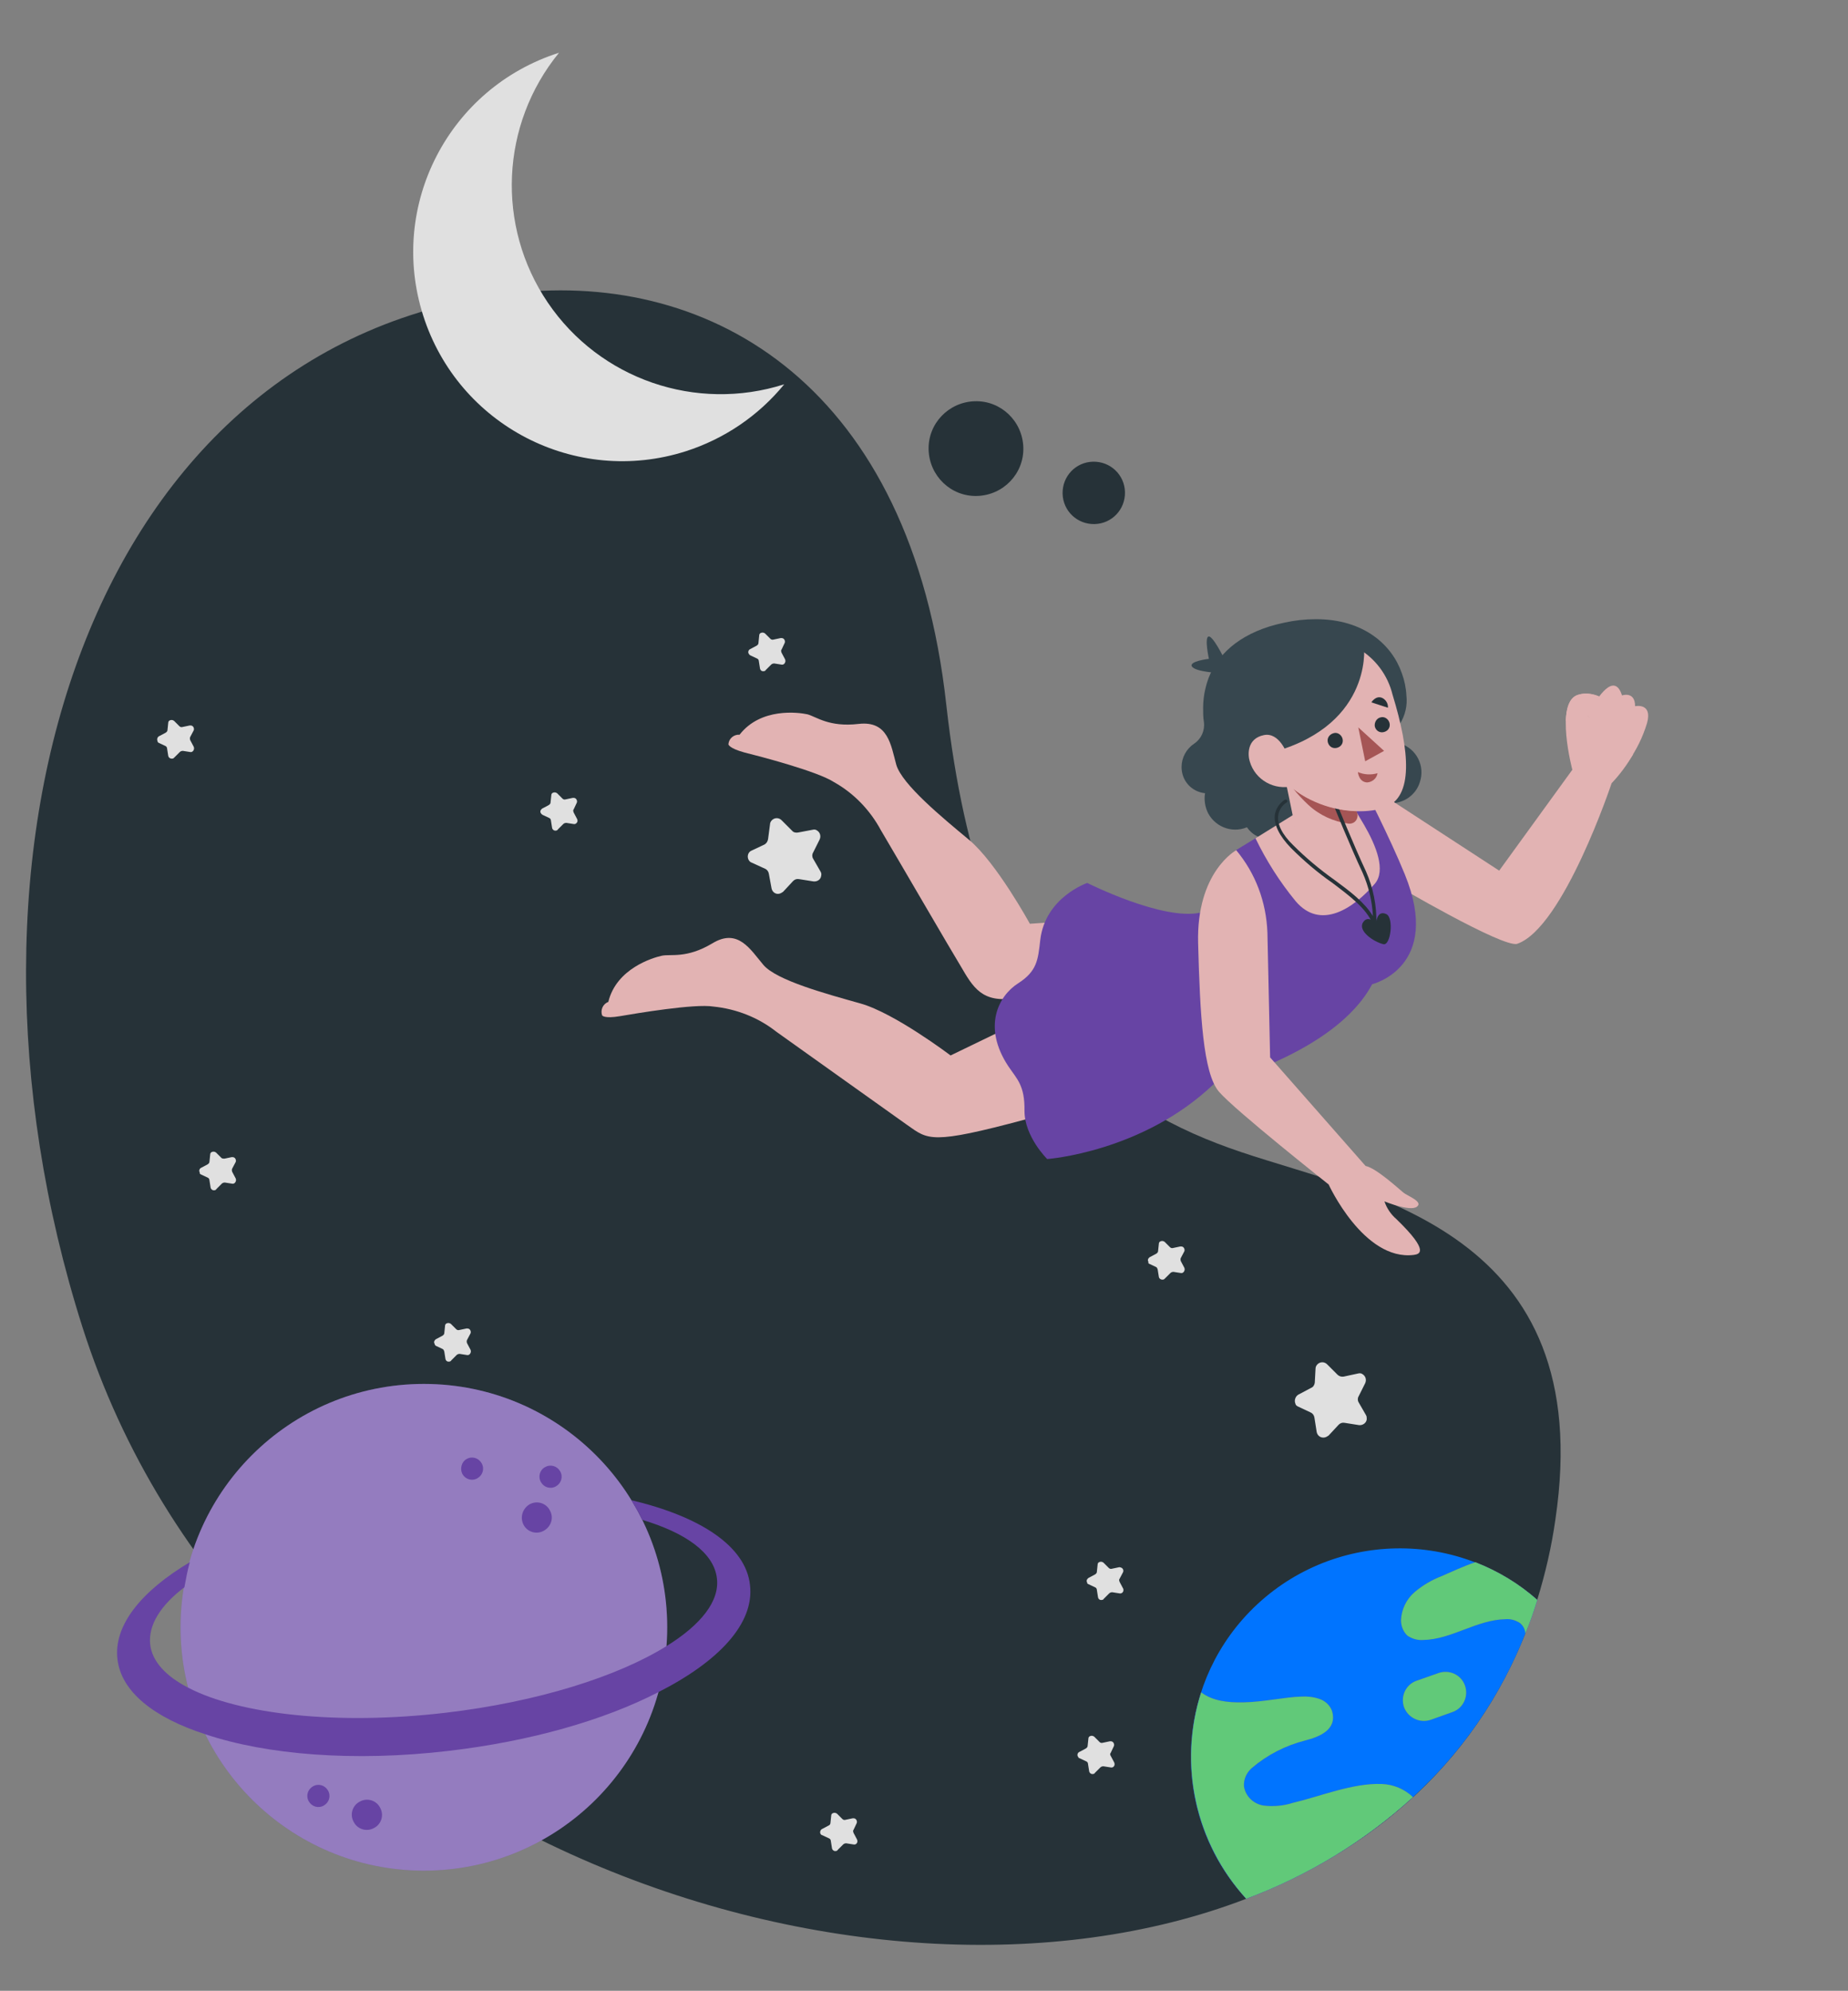 <?xml version="1.0" encoding="utf-8"?>
<!-- Generator: Adobe Illustrator 24.0.2, SVG Export Plug-In . SVG Version: 6.00 Build 0)  -->
<svg version="1.1" xmlns="http://www.w3.org/2000/svg" xmlns:xlink="http://www.w3.org/1999/xlink" x="0px" y="0px"
	 viewBox="0 0 480 517" style="enable-background:new 0 0 480 517;" xml:space="preserve">
<rect x="0" y="0" width="480" height="517" fill="#808080" stroke="none"/>
<style type="text/css">
	.st0{display:none;fill:#263238;}
	.st1{display:none;fill:#FFFFFF;}
	.st2{display:none;fill:#7E57C2;}
	.st3{display:none;fill:#A8A8A8;}
	.st4{display:none;fill:#3881DF;}
	.st5{display:none;fill:#BCBEBF;}
	.st6{display:none;fill:#FFFFFF;stroke:#263238;stroke-width:1.032;stroke-linecap:round;stroke-linejoin:round;}
	.st7{display:none;fill:#7E57C2;stroke:#263238;stroke-width:1.032;stroke-linecap:round;stroke-linejoin:round;}
	.st8{display:none;fill:#263238;stroke:#263238;stroke-width:1.032;stroke-linecap:round;stroke-linejoin:round;}
	.st9{display:none;fill:#FFFFFF;stroke:#263238;stroke-width:0.774;stroke-linecap:round;stroke-linejoin:round;}
	.st10{display:none;fill:none;stroke:#263238;stroke-width:0.774;stroke-linecap:round;stroke-linejoin:round;}
	.st11{display:none;fill:none;stroke:#263238;stroke-width:1.032;stroke-linecap:round;stroke-linejoin:round;}
	.st12{display:none;fill:none;stroke:#7F7F7F;stroke-width:0.774;stroke-linecap:round;stroke-linejoin:round;}
	.st13{fill:#263238;}
	.st14{fill:#6744A4;}
	.st15{opacity:0.3;fill:#FFFFFF;enable-background:new    ;}
	.st16{fill:#E0E0E0;}
	.st17{fill:#0074FF;}
	.st18{fill:#61C979;enable-background:new    ;}
	.st19{fill:#37474F;}
	.st20{fill:#E2B3B3;}
	.st21{fill:#A55555;}
</style>
<g id="Capa_1">
	<path class="st0" d="M465.3,140.8h-64.4c-1.7,0-3.1,1.4-3.1,3.1v55.9c0,1.7,1.4,3.1,3.1,3.1h64.4c1.7,0,3.1-1.4,3.1-3.1v-55.9
		C468.4,142.2,467,140.8,465.3,140.8z"/>
	<path class="st0" d="M465.3,203.2h-64.4c-0.9,0-1.8-0.4-2.4-1c-0.6-0.6-1-1.5-1-2.4v-55.9c0-0.9,0.4-1.8,1-2.4c0.6-0.6,1.5-1,2.4-1
		h64.4c0.9,0,1.8,0.4,2.4,1c0.6,0.6,1,1.5,1,2.4v55.9c0,0.9-0.4,1.8-1,2.4C467.1,202.8,466.2,203.2,465.3,203.2z M400.9,141.1
		c-0.7,0-1.4,0.3-1.9,0.8s-0.8,1.2-0.8,1.9v55.9c0,0.7,0.3,1.4,0.8,1.9c0.5,0.5,1.2,0.8,1.9,0.8h64.4c0.7,0,1.4-0.3,1.9-0.8
		c0.5-0.5,0.8-1.2,0.8-1.9v-55.9c0-0.7-0.3-1.4-0.8-1.9c-0.5-0.5-1.2-0.8-1.9-0.8H400.9z"/>
	<path class="st1" d="M463.1,137.4h-64.4c-1.7,0-3.1,1.4-3.1,3.1v55.9c0,1.7,1.4,3.1,3.1,3.1h64.4c1.7,0,3.1-1.4,3.1-3.1v-55.9
		C466.1,138.8,464.8,137.4,463.1,137.4z"/>
	<path class="st0" d="M463.1,199.8h-64.4c-0.9,0-1.8-0.4-2.4-1c-0.6-0.6-1-1.5-1-2.4v-55.9c0-0.9,0.4-1.8,1-2.4s1.5-1,2.4-1h64.4
		c0.9,0,1.8,0.4,2.4,1c0.6,0.6,1,1.5,1,2.4v55.9c0,0.9-0.4,1.8-1,2.4C464.9,199.5,464,199.8,463.1,199.8z M398.7,137.8
		c-0.7,0-1.4,0.3-1.9,0.8s-0.8,1.2-0.8,1.9v55.9c0,0.7,0.3,1.4,0.8,1.9c0.5,0.5,1.2,0.8,1.9,0.8h64.4c0.7,0,1.4-0.3,1.9-0.8
		c0.5-0.5,0.8-1.2,0.8-1.9v-55.9c0-0.7-0.3-1.4-0.8-1.9c-0.5-0.5-1.2-0.8-1.9-0.8H398.7z"/>
	<path class="st2" d="M466.1,145.3v-4.8c0-0.8-0.3-1.6-0.9-2.2c-0.6-0.6-1.4-0.9-2.2-0.9h-64.4c-0.8,0-1.6,0.3-2.2,0.9
		c-0.6,0.6-0.9,1.4-0.9,2.2v4.8L466.1,145.3z"/>
	<path class="st0" d="M466.1,145.6h-70.6c-0.1,0-0.2,0-0.3-0.1c-0.1-0.1-0.1-0.2-0.1-0.3v-4.8c0-0.9,0.4-1.8,1-2.4
		c0.6-0.6,1.5-1,2.4-1h64.4c0.9,0,1.8,0.4,2.4,1c0.6,0.6,1,1.5,1,2.4v4.8c0,0.1,0,0.2-0.1,0.3C466.3,145.6,466.2,145.6,466.1,145.6z
		 M395.9,144.9h69.9v-4.4c0-0.7-0.3-1.4-0.8-1.9c-0.5-0.5-1.2-0.8-1.9-0.8h-64.4c-0.7,0-1.4,0.3-1.9,0.8s-0.8,1.2-0.8,1.9V144.9z"/>
	<path class="st1" d="M447.5,143.4c1,0,1.9-0.8,1.9-1.9c0-1-0.8-1.9-1.9-1.9s-1.9,0.8-1.9,1.9C445.6,142.6,446.5,143.4,447.5,143.4z
		"/>
	<path class="st0" d="M447.5,143.8c-0.4,0-0.9-0.1-1.2-0.4s-0.7-0.6-0.8-1c-0.2-0.4-0.2-0.9-0.1-1.3c0.1-0.4,0.3-0.8,0.6-1.2
		c0.3-0.3,0.7-0.5,1.2-0.6c0.4-0.1,0.9,0,1.3,0.1c0.4,0.2,0.8,0.5,1,0.8c0.2,0.4,0.4,0.8,0.4,1.3c0,0.6-0.2,1.2-0.7,1.6
		C448.7,143.6,448.1,143.8,447.5,143.8z M447.5,140c-0.3,0-0.6,0.1-0.9,0.3c-0.3,0.2-0.5,0.4-0.6,0.7c-0.1,0.3-0.1,0.6-0.1,0.9
		c0.1,0.3,0.2,0.6,0.4,0.8c0.2,0.2,0.5,0.4,0.8,0.4c0.3,0.1,0.6,0,0.9-0.1c0.3-0.1,0.5-0.3,0.7-0.6c0.2-0.3,0.3-0.6,0.3-0.9
		c0-0.4-0.2-0.8-0.5-1.1C448.3,140.2,447.9,140,447.5,140L447.5,140z"/>
	<path class="st1" d="M455.4,141.6c0-0.4-0.1-0.7-0.3-1c-0.2-0.3-0.5-0.6-0.8-0.7c-0.3-0.1-0.7-0.2-1.1-0.1c-0.4,0.1-0.7,0.3-1,0.5
		c-0.3,0.3-0.4,0.6-0.5,1c-0.1,0.4,0,0.7,0.1,1.1c0.1,0.3,0.4,0.6,0.7,0.8s0.7,0.3,1,0.3c0.2,0,0.5,0,0.7-0.1
		c0.2-0.1,0.4-0.2,0.6-0.4c0.2-0.2,0.3-0.4,0.4-0.6C455.4,142.1,455.4,141.8,455.4,141.6z"/>
	<path class="st0" d="M453.5,143.8c-0.4,0-0.9-0.1-1.3-0.4c-0.4-0.2-0.7-0.6-0.8-1c-0.2-0.4-0.2-0.9-0.1-1.3
		c0.1-0.4,0.3-0.8,0.6-1.2s0.7-0.5,1.2-0.6c0.4-0.1,0.9,0,1.3,0.1c0.4,0.2,0.8,0.5,1,0.8c0.2,0.4,0.4,0.8,0.4,1.3
		c0,0.6-0.2,1.2-0.7,1.6C454.7,143.6,454.1,143.8,453.5,143.8z M453.5,140c-0.3,0-0.6,0.1-0.9,0.3c-0.3,0.2-0.5,0.4-0.6,0.7
		c-0.1,0.3-0.1,0.6-0.1,0.9c0.1,0.3,0.2,0.6,0.4,0.8s0.5,0.4,0.8,0.4c0.3,0.1,0.6,0,0.9-0.1c0.3-0.1,0.5-0.3,0.7-0.6
		c0.2-0.3,0.3-0.6,0.3-0.9c0-0.4-0.2-0.8-0.5-1.1C454.3,140.2,453.9,140,453.5,140L453.5,140z"/>
	<path class="st1" d="M459.5,143.4c1,0,1.9-0.8,1.9-1.9c0-1-0.8-1.9-1.9-1.9s-1.9,0.8-1.9,1.9C457.6,142.6,458.5,143.4,459.5,143.4z
		"/>
	<path class="st0" d="M459.5,143.8c-0.4,0-0.9-0.1-1.2-0.4c-0.4-0.2-0.7-0.6-0.8-1c-0.2-0.4-0.2-0.9-0.1-1.3s0.3-0.8,0.6-1.2
		c0.3-0.3,0.7-0.5,1.2-0.6c0.4-0.1,0.9,0,1.3,0.1c0.4,0.2,0.8,0.5,1,0.8c0.2,0.4,0.4,0.8,0.4,1.3c0,0.6-0.2,1.2-0.7,1.6
		C460.7,143.6,460.1,143.8,459.5,143.8z M459.5,140c-0.3,0-0.6,0.1-0.9,0.3c-0.3,0.2-0.5,0.4-0.6,0.7c-0.1,0.3-0.1,0.6-0.1,0.9
		c0.1,0.3,0.2,0.6,0.4,0.8c0.2,0.2,0.5,0.4,0.8,0.4c0.3,0.1,0.6,0,0.9-0.1c0.3-0.1,0.5-0.3,0.7-0.6c0.2-0.3,0.3-0.6,0.3-0.9
		c0-0.4-0.2-0.8-0.5-1.1C460.3,140.2,459.9,140,459.5,140L459.5,140z"/>
	<path class="st0" d="M403.2,172.2v-21c0-0.5,0.2-1,0.6-1.4c0.4-0.4,0.9-0.6,1.4-0.6h52.2c0.5,0,1,0.2,1.4,0.6
		c0.4,0.4,0.6,0.9,0.6,1.4v12.3c0,0.5-0.2,1-0.6,1.4s-0.9,0.6-1.4,0.6h-49.9L403.2,172.2z M405.2,149.9c-0.3,0-0.7,0.1-0.9,0.4
		c-0.2,0.2-0.4,0.6-0.4,0.9v18.6l3.2-5h50.3c0.3,0,0.7-0.1,0.9-0.4s0.4-0.6,0.4-0.9v-12.3c0-0.3-0.1-0.7-0.4-0.9
		c-0.2-0.2-0.6-0.4-0.9-0.4H405.2z"/>
	<path class="st0" d="M459.4,197l-4.3-6.8h-49.9c-0.5,0-1-0.2-1.4-0.6c-0.4-0.4-0.6-0.9-0.6-1.4v-12.3c0-0.5,0.2-1,0.6-1.4
		c0.4-0.4,0.9-0.6,1.4-0.6h52.2c0.5,0,1,0.2,1.4,0.6c0.4,0.4,0.6,0.9,0.6,1.4V197z M405.2,174.7c-0.3,0-0.7,0.1-0.9,0.4
		c-0.2,0.2-0.4,0.6-0.4,0.9v12.3c0,0.3,0.1,0.7,0.4,0.9c0.2,0.2,0.6,0.4,0.9,0.4h50.3l3.2,5v-18.6c0-0.3-0.1-0.7-0.4-0.9
		c-0.2-0.2-0.6-0.4-0.9-0.4H405.2z"/>
	<path class="st2" d="M413.1,161.9c2.6,0,4.7-2.1,4.7-4.7c0-2.6-2.1-4.7-4.7-4.7s-4.7,2.1-4.7,4.7
		C408.4,159.8,410.5,161.9,413.1,161.9z"/>
	<path class="st0" d="M413.1,162.3c-1,0-2-0.3-2.8-0.9c-0.8-0.6-1.5-1.3-1.9-2.3c-0.4-0.9-0.5-1.9-0.3-2.9c0.2-1,0.7-1.9,1.4-2.6
		c0.7-0.7,1.6-1.2,2.6-1.4c1-0.2,2-0.1,2.9,0.3c0.9,0.4,1.7,1,2.3,1.9c0.6,0.8,0.9,1.8,0.9,2.8c0,1.3-0.5,2.6-1.5,3.6
		C415.7,161.8,414.4,162.3,413.1,162.3z M413.1,152.8c-0.9,0-1.7,0.3-2.4,0.7c-0.7,0.5-1.3,1.2-1.6,2c-0.3,0.8-0.4,1.7-0.3,2.5
		c0.2,0.8,0.6,1.6,1.2,2.2c0.6,0.6,1.4,1,2.2,1.2c0.8,0.2,1.7,0.1,2.5-0.2c0.8-0.3,1.5-0.9,2-1.6c0.5-0.7,0.7-1.6,0.7-2.4
		c0-1.2-0.5-2.3-1.3-3.1C415.4,153.3,414.2,152.8,413.1,152.8z"/>
	<path class="st1" d="M413.1,157.8c1.1,0,2-0.9,2-2c0-1.1-0.9-2-2-2c-1.1,0-2,0.9-2,2C411.1,156.9,412,157.8,413.1,157.8z"/>
	<path class="st0" d="M413.1,158.2c-0.5,0-0.9-0.1-1.3-0.4c-0.4-0.3-0.7-0.6-0.9-1c-0.2-0.4-0.2-0.9-0.1-1.3
		c0.1-0.4,0.3-0.9,0.6-1.2c0.3-0.3,0.7-0.5,1.2-0.6c0.4-0.1,0.9,0,1.3,0.1c0.4,0.2,0.8,0.5,1,0.8c0.3,0.4,0.4,0.8,0.4,1.3
		c0,0.3-0.1,0.6-0.2,0.9c-0.1,0.3-0.3,0.5-0.5,0.8c-0.2,0.2-0.5,0.4-0.8,0.5C413.7,158.1,413.4,158.2,413.1,158.2z M413.1,154.2
		c-0.3,0-0.6,0.1-0.9,0.3c-0.3,0.2-0.5,0.4-0.6,0.7c-0.1,0.3-0.2,0.6-0.1,0.9c0.1,0.3,0.2,0.6,0.4,0.8c0.2,0.2,0.5,0.4,0.8,0.4
		c0.3,0.1,0.6,0,0.9-0.1c0.3-0.1,0.5-0.3,0.7-0.6c0.2-0.3,0.3-0.6,0.3-0.9c0-0.4-0.2-0.8-0.5-1.1
		C413.9,154.4,413.5,154.2,413.1,154.2z"/>
	<path class="st1" d="M413.1,161.9c1,0,2-0.3,2.8-0.9c0-0.7-0.3-1.4-0.9-1.9c-0.5-0.5-1.2-0.8-1.9-0.8c-0.7,0-1.4,0.3-1.9,0.8
		c-0.5,0.5-0.8,1.2-0.9,1.9C411.1,161.6,412.1,161.9,413.1,161.9z"/>
	<path class="st0" d="M413.1,162.3c-1.1,0-2.1-0.3-3-1c0,0-0.1-0.1-0.1-0.1c0-0.1,0-0.1,0-0.2c0-0.8,0.4-1.6,1-2.1
		c0.6-0.6,1.4-0.9,2.2-0.9s1.6,0.3,2.2,0.9c0.6,0.6,0.9,1.3,1,2.1c0,0.1,0,0.1,0,0.2c0,0.1-0.1,0.1-0.1,0.1
		C415.2,161.9,414.1,162.3,413.1,162.3z M410.7,160.9c0.7,0.5,1.5,0.7,2.4,0.7s1.7-0.2,2.4-0.7c0-0.6-0.3-1.2-0.8-1.6
		c-0.4-0.4-1-0.6-1.6-0.6c-0.6,0-1.2,0.2-1.6,0.6C411,159.7,410.7,160.3,410.7,160.9z"/>
	<path class="st0" d="M437.2,152.9h-16v0.7h16V152.9z"/>
	<path class="st0" d="M454.6,157.5h-33.1v0.7h33.1V157.5z"/>
	<path class="st0" d="M454.6,160.4h-33.1v0.7h33.1V160.4z"/>
	<path class="st0" d="M413.1,187.2c2.6,0,4.7-2.1,4.7-4.7c0-2.6-2.1-4.7-4.7-4.7s-4.7,2.1-4.7,4.7
		C408.4,185.1,410.5,187.2,413.1,187.2z"/>
	<path class="st0" d="M413.1,187.6c-1,0-2-0.3-2.8-0.9c-0.8-0.6-1.5-1.3-1.9-2.3c-0.4-0.9-0.5-1.9-0.3-2.9c0.2-1,0.7-1.9,1.4-2.6
		c0.7-0.7,1.6-1.2,2.6-1.4c1-0.2,2-0.1,2.9,0.3c0.9,0.4,1.7,1,2.3,1.9c0.6,0.8,0.9,1.8,0.9,2.8c0,1.3-0.5,2.6-1.5,3.6
		C415.7,187,414.4,187.6,413.1,187.6z M413.1,178.1c-0.9,0-1.7,0.3-2.4,0.7c-0.7,0.5-1.3,1.2-1.6,2c-0.3,0.8-0.4,1.7-0.3,2.5
		c0.2,0.8,0.6,1.6,1.2,2.2c0.6,0.6,1.4,1,2.2,1.2c0.8,0.2,1.7,0.1,2.5-0.3c0.8-0.3,1.5-0.9,2-1.6c0.5-0.7,0.7-1.6,0.7-2.4
		c0-1.2-0.5-2.3-1.3-3.1C415.4,178.6,414.2,178.1,413.1,178.1z"/>
	<path class="st1" d="M413.1,183.1c1.1,0,2-0.9,2-2c0-1.1-0.9-2-2-2c-1.1,0-2,0.9-2,2C411.1,182.2,412,183.1,413.1,183.1z"/>
	<path class="st0" d="M413.1,183.5c-0.5,0-0.9-0.1-1.3-0.4c-0.4-0.3-0.7-0.6-0.9-1s-0.2-0.9-0.1-1.3c0.1-0.5,0.3-0.9,0.6-1.2
		c0.3-0.3,0.7-0.5,1.2-0.6c0.5-0.1,0.9,0,1.3,0.1c0.4,0.2,0.8,0.5,1,0.9c0.3,0.4,0.4,0.8,0.4,1.3c0,0.6-0.2,1.2-0.7,1.6
		C414.3,183.2,413.7,183.5,413.1,183.5z M413.1,179.5c-0.3,0-0.6,0.1-0.9,0.3s-0.5,0.4-0.6,0.7c-0.1,0.3-0.2,0.6-0.1,0.9
		c0.1,0.3,0.2,0.6,0.4,0.8s0.5,0.4,0.8,0.4c0.3,0.1,0.6,0,0.9-0.1c0.3-0.1,0.5-0.3,0.7-0.6c0.2-0.3,0.3-0.6,0.3-0.9
		c0-0.4-0.2-0.8-0.5-1.1C413.9,179.7,413.5,179.5,413.1,179.5z"/>
	<path class="st1" d="M413.1,187.2c1,0,2-0.3,2.8-0.9c0-0.7-0.3-1.4-0.9-1.9c-0.5-0.5-1.2-0.8-1.9-0.8c-0.7,0-1.4,0.3-1.9,0.8
		c-0.5,0.5-0.8,1.2-0.9,1.9C411.1,186.9,412.1,187.2,413.1,187.2z"/>
	<path class="st0" d="M413.1,187.6c-1.1,0-2.1-0.3-3-1c0,0-0.1-0.1-0.1-0.1s0-0.1,0-0.2c0-0.8,0.4-1.6,1-2.1
		c0.6-0.6,1.4-0.9,2.2-0.9s1.6,0.3,2.2,0.9c0.6,0.6,0.9,1.3,1,2.1c0,0.1,0,0.1,0,0.2c0,0.1-0.1,0.1-0.1,0.1
		C415.2,187.2,414.1,187.6,413.1,187.6z M410.7,186.2c0.7,0.5,1.5,0.7,2.4,0.7c0.9,0,1.7-0.2,2.4-0.7c0-0.6-0.3-1.2-0.8-1.6
		c-0.4-0.4-1-0.6-1.6-0.6c-0.6,0-1.2,0.2-1.6,0.6C411,185,410.7,185.6,410.7,186.2z"/>
	<path class="st0" d="M437.2,178.2h-16v0.7h16V178.2z"/>
	<path class="st0" d="M454.6,182.8h-33.1v0.7h33.1V182.8z"/>
	<path class="st0" d="M454.6,185.7h-33.1v0.7h33.1V185.7z"/>
	<path class="st0" d="M449.7,60.5c11.9,0.2,21.8,4.7,29.6,13.7c0.3,0.3,0.4,0.6,0.6,0.9c0.1,0.3,0.2,0.7,0.1,1.1
		c0,0.4-0.1,0.7-0.3,1.1c-0.2,0.3-0.4,0.6-0.7,0.9c-0.3,0.2-0.6,0.4-0.9,0.5c-0.3,0.1-0.7,0.1-1.1,0.1c-0.4,0-0.7-0.1-1-0.3
		c-0.3-0.2-0.6-0.4-0.8-0.7c-2.8-3.3-6.2-6-10-8c-5.9-3.1-12.5-4.4-19.1-3.7c-6.6,0.7-12.8,3.4-17.9,7.7c-1.4,1.3-2.7,2.6-4,4
		c-0.5,0.6-1.2,0.9-1.9,1c-0.7,0.1-1.5-0.2-2.1-0.6c-0.3-0.2-0.5-0.5-0.7-0.9c-0.2-0.3-0.3-0.7-0.3-1.1c0-0.4,0-0.7,0.2-1.1
		c0.1-0.3,0.3-0.7,0.6-0.9c6.3-7.4,15.1-12.2,24.7-13.4c0.8-0.1,1.6-0.2,2.3-0.2C447.9,60.5,448.8,60.5,449.7,60.5z"/>
	<path class="st0" d="M450.7,71.5c7.5,0.2,14.6,3.4,20.1,9.8c0.3,0.3,0.5,0.6,0.6,0.9c0.1,0.3,0.2,0.7,0.2,1.1
		c0,0.4-0.1,0.7-0.3,1.1c-0.2,0.3-0.4,0.6-0.7,0.9c-0.3,0.2-0.6,0.4-0.9,0.5c-0.3,0.1-0.7,0.2-1.1,0.1c-0.4,0-0.7-0.1-1-0.3
		s-0.6-0.4-0.8-0.7c-2.8-3.4-6.5-5.8-10.7-7c-8.7-2.4-16.3-0.2-22.6,6.3c-0.2,0.2-0.5,0.5-0.7,0.7c-0.2,0.3-0.5,0.5-0.8,0.7
		c-0.3,0.2-0.7,0.3-1.1,0.3c-0.4,0-0.7,0-1.1-0.1c-0.4-0.1-0.7-0.3-1-0.5s-0.5-0.5-0.7-0.9c-0.2-0.3-0.3-0.7-0.3-1.1
		c0-0.4,0-0.7,0.2-1.1s0.3-0.7,0.6-0.9c2.4-2.9,5.5-5.3,8.9-6.9C441.3,72.5,445.4,71.5,450.7,71.5z"/>
	<path class="st0" d="M463,90.3c0,0.6-0.2,1.1-0.5,1.6c-0.3,0.5-0.8,0.8-1.3,1c-0.5,0.2-1.1,0.2-1.6,0.1c-0.5-0.1-1-0.4-1.4-0.9
		c-1.1-1.3-2.6-2.4-4.2-3.1c-2.2-0.9-4.6-1.2-6.9-0.6c-2.3,0.6-4.4,1.8-5.9,3.7c-0.3,0.4-0.8,0.7-1.3,0.9c-0.5,0.2-1.1,0.1-1.6,0
		c-0.4-0.1-0.8-0.4-1.1-0.7c-0.3-0.3-0.6-0.7-0.7-1.2c-0.1-0.4-0.1-0.9,0-1.3c0.1-0.4,0.3-0.9,0.6-1.2c1.5-1.9,3.5-3.4,5.7-4.4
		c2.2-1,4.6-1.6,7-1.6c2.4,0,4.8,0.5,7,1.6c2.2,1,4.1,2.5,5.7,4.4c0.3,0.5,0.6,1.1,0.8,1.7L463,90.3z"/>
	<path class="st0" d="M449.7,104.7c-1.1,0-2.2-0.3-3.1-0.9c-0.9-0.6-1.6-1.5-2-2.5c-0.4-1-0.5-2.1-0.3-3.2c0.2-1.1,0.7-2.1,1.5-2.8
		c0.8-0.8,1.8-1.3,2.8-1.5c1.1-0.2,2.2-0.1,3.2,0.3c1,0.4,1.9,1.1,2.5,2c0.6,0.9,0.9,2,0.9,3.1c0,1.5-0.6,2.9-1.6,3.9
		C452.5,104.2,451.1,104.7,449.7,104.7z"/>
	<path class="st0" d="M372.8,378.1c-9.5,0-18.8-2.8-26.7-8.1c-7.9-5.3-14.1-12.8-17.7-21.6c-3.6-8.8-4.6-18.5-2.7-27.8
		c1.9-9.3,6.4-17.9,13.2-24.6c6.7-6.7,15.3-11.3,24.6-13.2c9.3-1.9,19-0.9,27.8,2.7c8.8,3.6,16.3,9.8,21.6,17.7
		c5.3,7.9,8.1,17.2,8.1,26.7c0,12.7-5.1,25-14.1,34C397.8,373,385.6,378,372.8,378.1z M372.8,283.3c-9.2,0-18.3,2.7-25.9,7.9
		c-7.7,5.1-13.7,12.4-17.2,20.9c-3.5,8.5-4.5,17.9-2.7,27c1.8,9.1,6.2,17.4,12.8,23.9s14.8,11,23.9,12.8c9.1,1.8,18.4,0.9,27-2.7
		c8.5-3.5,15.8-9.5,20.9-17.2c5.1-7.7,7.9-16.7,7.9-25.9c0-12.4-4.9-24.2-13.7-33C397.1,288.2,385.2,283.2,372.8,283.3L372.8,283.3z
		"/>
	<path class="st0" d="M372.8,378.1c-13.3,0-24.2-21.6-24.2-48.1s10.8-48.1,24.2-48.1c13.3,0,24.2,21.6,24.2,48.1
		C397,356.5,386.1,378.1,372.8,378.1z M372.8,283.3c-12.5,0-22.7,20.9-22.7,46.7c0,25.7,10.2,46.7,22.7,46.7
		c12.5,0,22.7-20.9,22.7-46.7C395.6,304.2,385.4,283.2,372.8,283.3L372.8,283.3z"/>
	<path class="st0" d="M372.8,310.1c-12.3,0-24.2-4.7-33.1-13.2c-0.1-0.1-0.2-0.3-0.2-0.5c0-0.2,0.1-0.4,0.2-0.5
		c0.1-0.1,0.1-0.1,0.2-0.2c0.1,0,0.2-0.1,0.3-0.1c0.1,0,0.2,0,0.3,0.1c0.1,0,0.2,0.1,0.2,0.2c8.7,8.3,20.4,12.9,32.4,12.8
		c12.1-0.1,23.6-4.8,32.3-13.2c0.1-0.1,0.3-0.2,0.5-0.2c0.2,0,0.3,0.1,0.5,0.2c0.1,0.1,0.2,0.3,0.2,0.5c0,0.2-0.1,0.4-0.2,0.5
		C397.4,305.3,385.4,310.1,372.8,310.1z"/>
	<path class="st0" d="M339.6,364.7c-0.1,0-0.2,0-0.3-0.1c-0.1,0-0.2-0.1-0.2-0.2c-0.1-0.1-0.1-0.1-0.2-0.2c0-0.1-0.1-0.2-0.1-0.3
		c0-0.1,0-0.2,0.1-0.3c0-0.1,0.1-0.2,0.2-0.2c8.9-8.8,20.9-13.7,33.4-13.8c12.5-0.1,24.5,4.7,33.6,13.3c0.1,0.1,0.2,0.3,0.2,0.5
		c0,0.2-0.1,0.4-0.2,0.5c-0.1,0.1-0.3,0.2-0.5,0.2c-0.2,0-0.4-0.1-0.5-0.2c-8.8-8.4-20.5-13-32.6-13c-12.1,0.1-23.8,4.9-32.4,13.4
		C340,364.7,339.8,364.7,339.6,364.7z"/>
	<path class="st0" d="M420.2,330.6h-94.8c-0.2,0-0.4-0.1-0.5-0.2c-0.1-0.1-0.2-0.3-0.2-0.5c0-0.2,0.1-0.4,0.2-0.5
		c0.1-0.1,0.3-0.2,0.5-0.2h94.8c0.2,0,0.4,0.1,0.5,0.2c0.1,0.1,0.2,0.3,0.2,0.5c0,0.2-0.1,0.4-0.2,0.5
		C420.6,330.6,420.4,330.6,420.2,330.6z"/>
	<path class="st0" d="M372.8,378.1c-0.2,0-0.4-0.1-0.5-0.2c-0.1-0.1-0.2-0.3-0.2-0.5v-94.8c0-0.2,0.1-0.4,0.2-0.5
		c0.1-0.1,0.3-0.2,0.5-0.2c0.2,0,0.4,0.1,0.5,0.2c0.1,0.1,0.2,0.3,0.2,0.5v94.8c0,0.2-0.1,0.4-0.2,0.5
		C373.2,378,373,378.1,372.8,378.1z"/>
	<path class="st0" d="M374.6,162.6c-1.1,0-2.2,0.4-3.1,1l-12.3-9.2c0.4-1.2,0.5-2.4,0-3.6c-0.4-1.2-1.3-2.1-2.3-2.7
		c-1.1-0.6-2.3-0.8-3.6-0.5c-1.2,0.3-2.3,0.9-3,1.9c-0.7,1-1.1,2.2-1,3.5c0.1,1.2,0.6,2.4,1.5,3.3c0.9,0.9,2,1.4,3.3,1.5
		c1.2,0.1,2.5-0.3,3.4-1l12.2,9.2c-0.5,1.2-0.5,2.5,0,3.6l-12.2,9.2c-0.9-0.7-2-1-3.1-1c-1,0-2,0.3-2.8,0.9
		c-0.8,0.6-1.5,1.4-1.9,2.3c-0.4,0.9-0.5,2-0.3,3c0.2,1,0.7,1.9,1.4,2.6c0.7,0.7,1.6,1.2,2.6,1.4c1,0.2,2,0.1,3-0.3
		c0.9-0.4,1.7-1,2.3-1.9c0.6-0.8,0.9-1.8,0.9-2.8c0-0.6-0.1-1.2-0.3-1.8l12.3-9.2c0.6,0.5,1.4,0.8,2.2,0.9c0.8,0.1,1.6,0.1,2.4-0.2
		c0.8-0.2,1.5-0.7,2.1-1.2c0.6-0.6,1-1.3,1.3-2c0.3-0.8,0.3-1.6,0.2-2.4c-0.1-0.8-0.4-1.6-0.9-2.2c-0.5-0.7-1.1-1.2-1.8-1.6
		C376.2,162.7,375.4,162.5,374.6,162.6L374.6,162.6z"/>
	<path class="st0" d="M311.3,56.3c-3.4,0-6.7,1.4-9.1,3.8c-2.4,2.4-3.8,5.7-3.8,9.1c0,7.1,12.9,21.7,12.9,21.7s12.9-14.5,12.9-21.7
		c0-1.7-0.3-3.4-1-4.9c-0.6-1.6-1.6-3-2.8-4.2c-1.2-1.2-2.6-2.1-4.2-2.8C314.7,56.6,313,56.3,311.3,56.3z M311.3,75
		c-1.2,0-2.3-0.3-3.3-1c-1-0.6-1.7-1.6-2.2-2.6c-0.4-1.1-0.6-2.2-0.3-3.4c0.2-1.1,0.8-2.2,1.6-3c0.8-0.8,1.9-1.4,3-1.6
		c1.1-0.2,2.3-0.1,3.4,0.3c1.1,0.4,2,1.2,2.6,2.2c0.6,1,1,2.1,1,3.3c0,1.6-0.6,3-1.7,4.1C314.4,74.4,312.9,75,311.3,75z"/>
	<path class="st0" d="M311.3,91.2c-0.1,0-0.1,0-0.1,0c0,0-0.1-0.1-0.1-0.1c-0.5-0.6-13-14.7-13-21.9c0.1-3.5,1.5-6.7,4-9.2
		c2.5-2.4,5.8-3.8,9.3-3.8c3.5,0,6.8,1.4,9.3,3.8c2.5,2.4,3.9,5.7,4,9.2c0,7.2-12.4,21.3-13,21.9c0,0-0.1,0.1-0.1,0.1
		C311.4,91.1,311.4,91.2,311.3,91.2z M311.3,56.6c-3.3,0-6.5,1.3-8.9,3.7c-2.3,2.3-3.7,5.5-3.7,8.8c0,6.4,10.7,19,12.5,21.1
		c1.8-2.1,12.5-14.8,12.5-21.1c0-3.3-1.3-6.5-3.7-8.9C317.8,57.9,314.6,56.6,311.3,56.6z M311.3,75.4c-1.2,0-2.4-0.4-3.5-1
		c-1-0.7-1.8-1.7-2.3-2.8c-0.5-1.1-0.6-2.4-0.4-3.6c0.2-1.2,0.8-2.3,1.7-3.2c0.9-0.9,2-1.5,3.2-1.7c1.2-0.2,2.5-0.1,3.6,0.4
		c1.1,0.5,2.1,1.3,2.8,2.3c0.7,1,1,2.2,1,3.5c0,1.6-0.7,3.2-1.8,4.4C314.6,74.7,313,75.4,311.3,75.4z M311.3,63.6
		c-1.1,0-2.2,0.3-3.1,0.9c-0.9,0.6-1.6,1.5-2,2.5c-0.4,1-0.5,2.1-0.3,3.2c0.2,1.1,0.7,2.1,1.5,2.8s1.8,1.3,2.8,1.5s2.2,0.1,3.2-0.3
		c1-0.4,1.9-1.1,2.5-2c0.6-0.9,0.9-2,0.9-3.1c0-1.5-0.6-2.9-1.6-3.9C314.2,64.2,312.8,63.6,311.3,63.6z"/>
	<path class="st0" d="M444.2,229.7c-1.1,0-2.1,0.2-3.1,0.6s-1.9,1-2.6,1.8c-0.8,0.8-1.4,1.7-1.8,2.6c-0.4,1-0.6,2-0.6,3.1
		c0,4.5,8.1,13.7,8.1,13.7s8.1-9.2,8.1-13.7c0-1.1-0.2-2.1-0.6-3.1c-0.4-1-1-1.9-1.8-2.6c-0.8-0.8-1.6-1.4-2.6-1.8
		S445.3,229.7,444.2,229.7z M444.2,241.5c-0.7,0-1.4-0.2-2.1-0.6c-0.6-0.4-1.1-1-1.4-1.7c-0.3-0.7-0.4-1.4-0.2-2.1
		c0.1-0.7,0.5-1.4,1-1.9s1.2-0.9,1.9-1c0.7-0.1,1.5-0.1,2.1,0.2c0.7,0.3,1.2,0.8,1.7,1.4c0.4,0.6,0.6,1.3,0.6,2.1
		c0,1-0.4,1.9-1.1,2.6C446.1,241.1,445.2,241.5,444.2,241.5z"/>
	<path class="st0" d="M444.2,251.8c-0.1,0-0.1,0-0.1,0c0,0-0.1-0.1-0.1-0.1c-0.3-0.4-8.2-9.3-8.2-13.9c0-2.3,0.9-4.4,2.5-6
		s3.7-2.5,6-2.5s4.4,0.9,6,2.5c1.6,1.6,2.5,3.7,2.5,6c0,4.6-7.9,13.5-8.2,13.9c0,0-0.1,0.1-0.1,0.1
		C444.3,251.8,444.3,251.8,444.2,251.8z M444.2,230c-2.1,0-4,0.8-5.5,2.3c-1.5,1.5-2.3,3.4-2.3,5.5c0,3.9,6.4,11.5,7.8,13.1
		c1.4-1.6,7.8-9.3,7.8-13.1c0-2.1-0.8-4-2.3-5.5C448.3,230.9,446.3,230.1,444.2,230L444.2,230z M444.2,241.9c-0.8,0-1.6-0.2-2.2-0.7
		c-0.7-0.4-1.2-1.1-1.5-1.8c-0.3-0.7-0.4-1.6-0.2-2.3c0.2-0.8,0.5-1.5,1.1-2.1c0.6-0.6,1.3-0.9,2.1-1.1c0.8-0.2,1.6-0.1,2.3,0.2
		c0.7,0.3,1.4,0.8,1.8,1.5c0.4,0.7,0.7,1.5,0.7,2.3c0,1.1-0.4,2.1-1.2,2.8C446.3,241.4,445.3,241.9,444.2,241.9z M444.2,234.5
		c-0.7,0-1.3,0.2-1.9,0.6c-0.5,0.4-1,0.9-1.2,1.5c-0.3,0.6-0.3,1.3-0.2,1.9c0.1,0.6,0.4,1.2,0.9,1.7c0.5,0.5,1.1,0.8,1.7,0.9
		s1.3,0.1,1.9-0.2c0.6-0.3,1.1-0.7,1.5-1.2c0.4-0.5,0.6-1.2,0.6-1.8c0-0.4-0.1-0.9-0.3-1.3c-0.2-0.4-0.4-0.8-0.7-1.1
		s-0.7-0.6-1.1-0.7C445.1,234.6,444.7,234.5,444.2,234.5z"/>
	<path class="st0" d="M397.8,129.1h-50c-1.7,0-3.3-0.8-4.4-2c-1.2-1.2-1.8-2.8-1.8-4.5V9.3c0-1.7,0.6-3.3,1.8-4.5
		c1.2-1.2,2.7-1.9,4.4-2h50c1.7,0,3.3,0.8,4.4,2c1.2,1.2,1.8,2.8,1.8,4.5v113.3c0,1.7-0.6,3.3-1.8,4.5
		C401.1,128.3,399.5,129,397.8,129.1z M347.8,3.6c-1.5,0-2.9,0.7-3.9,1.8c-1,1.1-1.6,2.5-1.6,4v113.3c0,1.5,0.5,2.9,1.6,4
		c1,1.1,2.4,1.7,3.9,1.8h50c1.5,0,2.9-0.7,3.9-1.8c1-1.1,1.6-2.5,1.6-4V9.3c0-1.5-0.5-2.9-1.6-4c-1-1.1-2.4-1.7-3.9-1.8H347.8z"/>
	<path class="st3" d="M403.6,11.8V9.3c0-1.6-0.6-3.1-1.6-4.3c-1.1-1.1-2.6-1.8-4.2-1.9h-50c-1.6,0-3.1,0.7-4.2,1.9
		c-1.1,1.1-1.7,2.7-1.6,4.3v2.5H403.6z"/>
	<path class="st0" d="M403.6,12.2H342c-0.1,0-0.2,0-0.3-0.1c-0.1-0.1-0.1-0.2-0.1-0.3V9.3c0-1.7,0.6-3.3,1.8-4.5
		c1.2-1.2,2.8-1.9,4.4-2h50c1.7,0,3.3,0.8,4.4,2c1.2,1.2,1.8,2.8,1.8,4.5v2.5c0,0,0,0.1,0,0.1c0,0,0,0.1-0.1,0.1
		c0,0-0.1,0.1-0.1,0.1C403.7,12.2,403.7,12.2,403.6,12.2z M342.3,11.5h60.9V9.4c0-1.5-0.5-2.9-1.6-4s-2.4-1.7-3.9-1.8h-50
		c-1.5,0-2.9,0.7-3.9,1.8c-1,1.1-1.6,2.5-1.6,4L342.3,11.5z"/>
	<path class="st0" d="M405.3,7.7v3.9h1.1v11h-1.1V25h1.1v11h-1.1v2.5h1.1v11h-1.1v74.8c0,1.8-0.6,3.6-1.9,5c-1.3,1.3-3,2.1-4.9,2.2
		h-51.4c-1.8,0-3.6-0.8-4.9-2.2c-1.3-1.3-2-3.1-1.9-5v-93h-0.8v-11h0.8V7.7c0-1.8,0.6-3.6,1.9-5c1.3-1.3,3-2.1,4.9-2.2h51.4
		c1.8,0,3.6,0.8,4.9,2.2C404.6,4,405.3,5.8,405.3,7.7z M387.5,3.2l-2,3.1c-0.3,0.5-0.7,0.8-1.1,1.1c-0.5,0.3-1,0.4-1.5,0.4h-20
		c-0.5,0-1.1-0.1-1.5-0.4c-0.5-0.3-0.9-0.6-1.2-1.1l-2-3.1h-9.3c-1.8,0-3.6,0.8-4.9,2.2c-1.3,1.3-2,3.1-1.9,5v111.2
		c0,1.8,0.6,3.6,1.9,5c1.3,1.3,3,2.1,4.9,2.2h48.1c1.8,0,3.6-0.8,4.9-2.2c1.3-1.3,2-3.1,1.9-5V10.3c0-1.8-0.6-3.6-1.9-5
		c-1.3-1.3-3-2.1-4.9-2.2H387.5z"/>
	<path class="st0" d="M398.5,131.8h-51.4c-1.9,0-3.8-0.9-5.1-2.3c-1.3-1.4-2.1-3.3-2-5.2V31.7h-0.8V19.9h0.8V7.7
		c0-1.9,0.7-3.8,2-5.2c1.3-1.4,3.2-2.2,5.1-2.3h51.4c1.9,0,3.8,0.9,5.1,2.3c1.3,1.4,2.1,3.3,2,5.2v3.5h1.1v11.6h-1.1v1.8h1.1v11.7
		h-1.1v1.8h1.1v11.7h-1.1v74.5c0,1-0.1,1.9-0.5,2.8c-0.3,0.9-0.9,1.7-1.5,2.4c-0.7,0.7-1.5,1.3-2.3,1.7
		C400.4,131.5,399.4,131.8,398.5,131.8z M339.9,30.9h0.8v93.4c0,1.8,0.6,3.5,1.8,4.7c1.2,1.3,2.9,2,4.6,2.1h51.4
		c1.8,0,3.4-0.8,4.6-2.1c1.2-1.3,1.9-3,1.8-4.7V49.1h1.1V38.8h-1.1v-3.2h1.1V25.3h-1.1v-3.2h1.1V11.9h-1.1V7.6
		c0-1.8-0.6-3.4-1.8-4.7c-1.2-1.3-2.9-2-4.6-2.1h-51.4c-1.8,0-3.4,0.8-4.6,2.1c-1.2,1.3-1.9,3-1.8,4.7v13h-0.8V30.9z M396.8,129.1
		h-48.1c-1.9,0-3.8-0.9-5.1-2.3c-1.3-1.4-2.1-3.3-2-5.2V10.3c0-1.9,0.7-3.8,2-5.2c1.3-1.4,3.2-2.2,5.1-2.3h9.5l2.1,3.3
		c0.3,0.4,0.6,0.7,1,1c0.4,0.2,0.9,0.4,1.4,0.4h20c0.5,0,0.9-0.1,1.4-0.4c0.4-0.2,0.8-0.6,1-1l2.1-3.3h9.5c1.9,0,3.8,0.9,5.1,2.3
		c1.3,1.4,2.1,3.3,2,5.2v111.2c0,1.9-0.7,3.8-2,5.2C400.6,128.2,398.8,129,396.8,129.1z M348.7,3.6c-1.8,0-3.4,0.8-4.6,2.1
		c-1.2,1.3-1.9,3-1.8,4.7v111.2c0,1.8,0.6,3.5,1.8,4.7c1.2,1.3,2.9,2,4.6,2.1h48.1c1.8,0,3.4-0.8,4.6-2.1c1.2-1.3,1.9-3,1.8-4.7
		V10.3c0-1.8-0.6-3.4-1.8-4.7c-1.2-1.3-2.9-2-4.6-2.1h-9.1l-1.9,3c-0.3,0.5-0.8,0.9-1.3,1.2c-0.5,0.3-1.1,0.4-1.7,0.4h-20
		c-0.6,0-1.2-0.2-1.7-0.4c-0.5-0.3-1-0.7-1.3-1.2l-1.9-3H348.7z"/>
	<path class="st3" d="M342,120.8v1.7c0,1.6,0.6,3.1,1.6,4.3c1.1,1.1,2.6,1.8,4.2,1.9h50c1.6,0,3.1-0.7,4.2-1.9
		c1.1-1.1,1.7-2.7,1.6-4.3v-1.8L342,120.8z"/>
	<path class="st0" d="M397.8,129.1h-50c-1.7,0-3.3-0.8-4.4-2c-1.2-1.2-1.8-2.8-1.8-4.5v-1.8c0-0.1,0-0.2,0.1-0.3
		c0.1-0.1,0.2-0.1,0.3-0.1h61.6c0.1,0,0.2,0,0.3,0.1c0.1,0.1,0.1,0.2,0.1,0.3v1.7c0,1.7-0.6,3.3-1.8,4.5
		C401.1,128.3,399.5,129,397.8,129.1z M342.3,121.2v1.4c0,1.5,0.5,2.9,1.6,4c1,1.1,2.4,1.7,3.9,1.8h50c1.5,0,2.9-0.7,3.9-1.8
		s1.6-2.5,1.6-4v-1.4H342.3z"/>
	<path class="st0" d="M325.7,153.6c-2.2-4.5-5.8-8.2-10.2-10.7c-4.4-2.4-9.4-3.5-14.4-3c-5,0.5-9.7,2.5-13.6,5.7
		c-3.8,3.2-6.6,7.6-7.9,12.4c-0.4,0-0.8-0.1-1.2-0.1c-3.9-0.1-7.6,1.3-10.5,3.9c-2.8,2.6-4.6,6.2-4.8,10.1c-0.3,3.9,1,7.7,3.4,10.6
		c2.5,3,6,4.9,9.8,5.3v0.1h46.3c9.8,0,17.7-7.8,17.7-17.3c0-4.1-1.5-8.1-4.2-11.2C333.5,156.3,329.7,154.2,325.7,153.6z"/>
	<path class="st0" d="M322.7,188.3h-46.3c-0.1,0-0.1,0-0.2,0c-0.1,0-0.1-0.1-0.1-0.1c-3.9-0.5-7.5-2.5-10-5.5
		c-2.5-3-3.7-6.9-3.4-10.9c0.3-3.9,2.1-7.6,5-10.2c2.9-2.6,6.7-4.1,10.7-4c0.3,0,0.6,0,0.9,0c1.5-5.3,4.6-9.9,9-13.2
		c4.4-3.3,9.7-5,15.1-5c4.6,0,9.2,1.3,13.2,3.7c4,2.4,7.2,5.9,9.3,10.1c4.1,0.7,7.9,2.8,10.6,6c2.7,3.2,4.2,7.2,4.2,11.4
		C340.7,180.4,332.6,188.3,322.7,188.3z M276.7,187.6h46c9.6,0,17.4-7.6,17.4-17c0-4.1-1.5-8-4.1-11c-2.6-3.1-6.3-5.1-10.3-5.7
		c-0.1,0-0.1,0-0.2-0.1c0,0-0.1-0.1-0.1-0.1c-2-4.1-5.2-7.5-9-9.9c-3.9-2.4-8.3-3.6-12.9-3.6c-5.3,0-10.6,1.7-14.8,4.9
		c-4.3,3.2-7.3,7.8-8.7,13c0,0.1-0.1,0.2-0.1,0.2c-0.1,0-0.2,0.1-0.2,0.1c-0.4,0-0.8-0.1-1.2-0.1c-3.8-0.1-7.4,1.3-10.2,3.9
		c-2.8,2.5-4.5,6.1-4.7,9.8c-0.3,3.8,1,7.5,3.4,10.4c2.4,2.9,5.8,4.7,9.6,5.2c0.1,0,0.1,0,0.1,0
		C276.6,187.6,276.7,187.6,276.7,187.6L276.7,187.6z"/>
	<path class="st1" d="M323.5,151c-2.2-4.5-5.8-8.2-10.2-10.6c-4.4-2.4-9.4-3.5-14.4-3c-5,0.5-9.7,2.5-13.6,5.7
		c-3.8,3.2-6.6,7.5-7.9,12.4c-0.4,0-0.8-0.1-1.2-0.1c-3.9-0.1-7.6,1.3-10.5,3.9c-2.9,2.6-4.6,6.2-4.9,10.1c-0.3,3.9,1,7.7,3.5,10.6
		c2.5,3,6,4.9,9.9,5.3v0.1h46.3c9.8,0,17.7-7.8,17.7-17.3c0-4.1-1.5-8.1-4.2-11.2C331.3,153.7,327.6,151.6,323.5,151z"/>
	<path class="st0" d="M320.5,185.8h-46.3c-0.1,0-0.1,0-0.2,0c-0.1,0-0.1-0.1-0.1-0.1c-3.9-0.5-7.5-2.5-10-5.5
		c-2.5-3-3.7-6.9-3.4-10.9c0.3-3.9,2.1-7.6,5-10.2c2.9-2.6,6.7-4.1,10.7-4c0.3,0,0.6,0,0.9,0c1.5-5.3,4.6-9.9,9-13.2
		c4.4-3.3,9.7-5,15.1-5c4.6,0,9.2,1.3,13.2,3.7c4,2.4,7.2,5.9,9.3,10c4.1,0.7,7.9,2.8,10.6,6c2.7,3.2,4.2,7.2,4.2,11.4
		C338.6,177.9,330.5,185.8,320.5,185.8z M274.5,185.1h46c9.6,0,17.4-7.6,17.4-17c0-4.1-1.5-8-4.1-11c-2.6-3.1-6.3-5.1-10.3-5.7
		c-0.1,0-0.1,0-0.2-0.1c0,0-0.1-0.1-0.1-0.1c-2-4.1-5.2-7.5-9-9.9c-3.9-2.4-8.3-3.7-12.9-3.6c-5.4,0-10.6,1.7-14.8,4.9
		s-7.3,7.8-8.7,13c0,0.1-0.1,0.2-0.1,0.2c-0.1,0-0.1,0.1-0.2,0.1c-0.4,0-0.8-0.1-1.2-0.1c-3.7,0-7.3,1.4-10.1,3.9
		c-2.7,2.5-4.4,6-4.6,9.7c-0.2,3.7,0.9,7.4,3.3,10.3c2.4,2.9,5.7,4.7,9.4,5.2c0,0,0.1,0,0.1,0C274.5,185,274.5,185,274.5,185.1
		L274.5,185.1z"/>
	<path class="st0" d="M316.3,178.2l-16.1-27.8l-16.1,27.8h4.8V196h22.6v-17.8H316.3z"/>
	<path class="st0" d="M311.6,196.3H289c-0.1,0-0.2,0-0.3-0.1c-0.1-0.1-0.1-0.2-0.1-0.3v-17.4h-4.4c-0.1,0-0.1,0-0.2,0
		c-0.1,0-0.1-0.1-0.1-0.1c0-0.1,0-0.1,0-0.2c0-0.1,0-0.1,0-0.2l16.1-27.8c0-0.1,0.1-0.1,0.1-0.1c0.1,0,0.1,0,0.2,0
		c0.1,0,0.1,0,0.2,0c0.1,0,0.1,0.1,0.1,0.1l16.1,27.8c0,0.1,0,0.1,0,0.2c0,0.1,0,0.1,0,0.2c0,0.1-0.1,0.1-0.1,0.1
		c-0.1,0-0.1,0-0.2,0h-4.4V196c0,0.1,0,0.2-0.1,0.2C311.8,196.3,311.7,196.3,311.6,196.3z M289.3,195.6h21.9v-17.4
		c0-0.1,0-0.2,0.1-0.3c0.1-0.1,0.2-0.1,0.3-0.1h4.1l-15.4-26.7l-15.4,26.7h4.1c0.1,0,0.2,0,0.3,0.1c0.1,0.1,0.1,0.2,0.1,0.3
		L289.3,195.6z"/>
	<path class="st4" d="M314.9,176.8l-16.1-27.8l-16.1,27.8h4.8v17.8h22.6v-17.8H314.9z"/>
	<path class="st0" d="M310.1,194.9h-22.6c-0.1,0-0.2,0-0.2-0.1c-0.1-0.1-0.1-0.2-0.1-0.2v-17.4h-4.4c-0.1,0-0.1,0-0.2,0
		c-0.1,0-0.1-0.1-0.1-0.1c0-0.1,0-0.1,0-0.2s0-0.1,0-0.2l16.1-27.8c0-0.1,0.1-0.1,0.1-0.1c0.1,0,0.1,0,0.2,0s0.1,0,0.2,0
		c0.1,0,0.1,0.1,0.1,0.1l16.1,27.8c0,0.1,0,0.1,0,0.2s0,0.1,0,0.2c0,0.1-0.1,0.1-0.1,0.1c-0.1,0-0.1,0-0.2,0h-4.4v17.4
		c0,0,0,0.1,0,0.1c0,0,0,0.1-0.1,0.1c0,0-0.1,0.1-0.1,0.1C310.2,194.8,310.2,194.9,310.1,194.9z M287.9,194.1h21.9v-17.4
		c0-0.1,0-0.2,0.1-0.3c0.1-0.1,0.2-0.1,0.3-0.1h4.1l-15.4-26.7l-15.4,26.7h4.1c0.1,0,0.2,0,0.3,0.1c0.1,0.1,0.1,0.2,0.1,0.3
		L287.9,194.1z"/>
	<path class="st0" d="M280.8,31.3h-79.3c-0.1,0-0.1,0-0.2-0.1c-0.1,0-0.1-0.1-0.1-0.2c0-0.1,0-0.1,0-0.2c0-0.1,0-0.1,0.1-0.2
		c0.5-0.5,1.7-1.8,1.8-2.5c0.3-1.1,3.6-1.4,5.1-1.5c0.8-0.2,1.5-0.7,2-1.2c0.6-0.5,1-1.2,1.3-2c0.8-2.2,4.5-2.6,7.2-2.8
		c0.7-0.1,1.4-0.1,2.1-0.3c0.7-0.2,1.4-0.5,2-1c0,0,0.1-0.1,0.1-0.1c0,0,0.1,0,0.1,0c0,0,0.1,0,0.1,0c0,0,0.1,0.1,0.1,0.1
		c0,0,0.1,0.1,0.1,0.1c0,0,0,0.1,0,0.1c0,0,0,0.1-0.1,0.1c0,0-0.1,0.1-0.1,0.1c-0.7,0.5-1.5,0.9-2.3,1.1c-0.7,0.1-1.4,0.2-2.2,0.3
		c-2.5,0.2-5.9,0.6-6.6,2.4c-0.3,0.9-0.9,1.6-1.5,2.3c-0.7,0.6-1.5,1.1-2.4,1.4h-0.1c-2.2,0.1-4.4,0.6-4.5,0.9
		c-0.3,0.8-0.8,1.6-1.5,2.2h78.3c0.4-0.8,1.9-4.1-1.7-7.4c-1.7-1.6-4.3-1.2-6.5-0.9c-2.5,0.4-4.8,0.7-5.3-1.8c0-0.1,0-0.2,0.1-0.3
		c0.1-0.1,0.1-0.1,0.2-0.2c0.1,0,0.2,0,0.3,0.1c0.1,0.1,0.1,0.1,0.2,0.2c0.4,1.7,1.9,1.6,4.5,1.2c2.4-0.3,5.1-0.7,7.1,1
		c4.5,4,1.8,8.4,1.8,8.5c0,0-0.1,0.1-0.1,0.1C280.9,31.3,280.8,31.3,280.8,31.3z"/>
	<path class="st0" d="M225.1,17.7c-0.1,0-0.1,0-0.2-0.1c0,0-0.1-0.1-0.1-0.1c0,0,0-0.1-0.1-0.1c0,0,0-0.1,0-0.1c0,0,0-0.1,0.1-0.1
		c0.7-1.1,1.3-2.2,1.8-3.4c0.3-0.7,0.7-1.4,1.3-2c0.6-0.6,1.3-1,2-1.2c2.4-0.8,5.7-0.2,9.3,1.8c2.2,1.3,3.7,1.7,4.8,1.3
		c1.3-0.4,1.9-2,2.7-4c1-2.3,2.9-4,5.2-4.9c1.3-0.5,2.8-0.8,4.2-0.8c1.4,0,2.9,0.4,4.2,1c3.9,1.6,5.8,6,6.7,9.3c0,0.1,0,0.2,0,0.3
		c0,0.1-0.1,0.1-0.2,0.2c-0.1,0-0.2,0-0.3,0c-0.1,0-0.1-0.1-0.2-0.2c-0.9-3.2-2.7-7.3-6.4-8.9c-1.2-0.6-2.6-0.9-3.9-0.9
		c-1.4,0-2.7,0.2-3.9,0.7c-2.1,0.9-3.8,2.5-4.7,4.6c-0.8,2.1-1.5,3.9-3.1,4.4c-1.3,0.5-3,0-5.4-1.3c-3.4-1.9-6.5-2.6-8.7-1.8
		c-0.7,0.2-1.3,0.6-1.8,1.1c-0.5,0.5-0.9,1.1-1.1,1.7c-0.5,1.2-1.1,2.4-1.8,3.5c0,0.1-0.1,0.1-0.1,0.1
		C225.2,17.7,225.2,17.8,225.1,17.7z"/>
	<path class="st0" d="M79.7,286.1H52.1c-0.1,0-0.2,0-0.2-0.1c-0.1-0.1-0.1-0.2-0.1-0.3c0-0.1,0-0.2,0.1-0.3c0.1-0.1,0.2-0.1,0.2-0.1
		h27.4c0.3-0.6,1-2.4-1.1-4.2c-1-0.9-2.5-0.7-3.8-0.5c-1.2,0.2-2.3,0.3-2.9-0.3c-0.5-0.5-0.6-1.2-0.4-2.4c-0.1-0.5-0.8-6-4.2-7.4
		c-0.9-0.4-1.9-0.6-2.9-0.5c-1,0.1-2,0.4-2.8,1c-0.1,0.1-0.2,0.1-0.3,0.1c-0.1,0-0.2-0.1-0.2-0.1c-0.1-0.1-0.1-0.2-0.1-0.3
		s0.1-0.2,0.1-0.2c0.9-0.7,2-1,3.1-1.2c1.1-0.1,2.3,0.1,3.3,0.6c4,1.7,4.6,7.8,4.6,8.1v0.1c-0.1,0.9-0.1,1.6,0.2,1.9
		c0.4,0.4,1.3,0.3,2.3,0.1c1.4-0.2,3.1-0.5,4.4,0.7c2.8,2.5,1.1,5.3,1.1,5.3c0,0.1-0.1,0.1-0.1,0.1
		C79.8,286.1,79.7,286.1,79.7,286.1z"/>
	<path class="st0" d="M47.8,286.1H31.7c-0.1,0-0.1,0-0.2-0.1c-0.1,0-0.1-0.1-0.1-0.2c0-0.1,0-0.1,0-0.2c0-0.1,0-0.1,0.1-0.2
		c0.4-0.4,0.8-0.9,1.1-1.4c0.2-0.7,1.8-0.9,3.2-1c0.4-0.1,0.8-0.4,1.2-0.7s0.6-0.7,0.8-1.1c0.5-1.4,2.8-1.7,4.4-1.8
		c0.5,0,0.9-0.1,1.2-0.2c1.3-0.3,2.5-1.7,3.4-3.9c0.2-0.5,0.5-0.9,0.8-1.3c0.4-0.4,0.8-0.6,1.3-0.8c1.5-0.5,3.5-0.1,5.8,1.1
		c1.3,0.7,2.2,1,2.8,0.8c0.6-0.2,1.1-1.2,1.5-2.3c0,0,0-0.1,0.1-0.1c0,0,0.1-0.1,0.1-0.1c0,0,0.1,0,0.1,0c0,0,0.1,0,0.1,0
		c0.1,0,0.2,0.1,0.2,0.2c0,0.1,0,0.2,0,0.3c-0.5,1.3-1,2.4-2,2.8c-0.8,0.3-1.9,0-3.4-0.8c-2-1.1-3.9-1.5-5.2-1.1
		c-0.4,0.1-0.7,0.3-1,0.6c-0.3,0.3-0.5,0.6-0.7,1c-1.3,3.1-2.8,4.1-3.9,4.3c-0.4,0.1-0.9,0.1-1.3,0.2c-1.5,0.1-3.5,0.3-3.8,1.4
		c-0.2,0.5-0.5,1-1,1.4c-0.4,0.4-0.9,0.7-1.5,0.9h-0.1c-0.9,0-1.8,0.2-2.6,0.5c-0.2,0.4-0.4,0.8-0.7,1.1h15.3c0.1,0,0.2,0,0.3,0.1
		c0.1,0.1,0.1,0.2,0.1,0.3c0,0,0,0.1,0,0.1c0,0,0,0.1-0.1,0.1c0,0-0.1,0.1-0.1,0.1C47.9,286.1,47.8,286.1,47.8,286.1z"/>
	<path class="st0" d="M306.4,331h-13c-0.1,0-0.2,0-0.3-0.1c-0.1-0.1-0.1-0.2-0.1-0.3s0-0.2,0.1-0.3c0.1-0.1,0.2-0.1,0.3-0.1h12.8
		c0.3-0.6,1-2.4-1.1-4.2c-1-0.9-2.5-0.7-3.8-0.5c-1.2,0.2-2.3,0.3-2.9-0.3c-0.5-0.5-0.6-1.2-0.4-2.4c-0.1-0.5-0.8-6-4.2-7.4
		c-0.7-0.3-1.5-0.5-2.3-0.5c-0.8,0-1.6,0.1-2.3,0.4c-1.3,0.5-2.3,1.5-2.8,2.7c-0.5,1.3-1,2.4-2,2.8c-0.8,0.3-1.9,0-3.4-0.8
		c-2-1.1-3.9-1.5-5.2-1.1c-0.4,0.1-0.7,0.3-1,0.6c-0.3,0.3-0.5,0.6-0.7,1c-1.3,3.1-2.8,4.1-3.9,4.3c-0.4,0.1-0.9,0.1-1.3,0.2
		c-1.5,0.1-3.5,0.3-3.9,1.4c-0.2,0.5-0.5,1-0.9,1.4c-0.4,0.4-0.9,0.7-1.5,0.9h-0.1c-0.9,0-1.8,0.2-2.6,0.5c-0.2,0.4-0.4,0.8-0.7,1.1
		H289c0.1,0,0.2,0,0.3,0.1c0.1,0.1,0.1,0.2,0.1,0.3c0,0.1,0,0.2-0.1,0.3c-0.1,0.1-0.2,0.1-0.3,0.1h-30.7c-0.1,0-0.1,0-0.2-0.1
		c-0.1,0-0.1-0.1-0.1-0.2c0-0.1,0-0.1,0-0.2c0-0.1,0-0.1,0.1-0.2c0.4-0.4,0.8-0.9,1.1-1.4c0.2-0.7,1.8-0.9,3.2-1
		c0.4-0.1,0.8-0.4,1.2-0.7c0.3-0.3,0.6-0.7,0.8-1.1c0.5-1.4,2.8-1.7,4.4-1.8c0.5,0,0.9-0.1,1.2-0.2c1.3-0.3,2.5-1.7,3.4-3.9
		c0.2-0.5,0.5-0.9,0.8-1.3c0.4-0.4,0.8-0.6,1.3-0.8c1.5-0.5,3.5-0.1,5.8,1.1c1.3,0.7,2.2,1,2.8,0.8c0.7-0.3,1.1-1.2,1.5-2.3
		c0.6-1.4,1.7-2.5,3.1-3.1c0.8-0.3,1.7-0.5,2.6-0.5c0.9,0,1.8,0.2,2.6,0.6c4,1.7,4.6,7.8,4.6,8.1c0,0,0,0.1,0,0.1
		c-0.1,0.9-0.1,1.6,0.2,1.9c0.4,0.4,1.3,0.3,2.3,0.1c1.4-0.2,3.1-0.5,4.4,0.7c2.8,2.5,1.1,5.3,1.1,5.3c0,0-0.1,0.1-0.1,0.1
		C306.5,331,306.4,331,306.4,331z"/>
	<path class="st0" d="M141.3,35.7h-22c-0.1,0-0.2,0-0.3-0.1c-0.1-0.1-0.1-0.2-0.1-0.3c0-0.1,0-0.2,0.1-0.3c0.1-0.1,0.2-0.1,0.3-0.1
		h21.8c0.4-0.8,2-4.2-1.8-7.6c-1.8-1.6-4.4-1.2-6.7-0.9c-2,0.3-3.7,0.5-4.7-0.5c-0.7-0.7-0.9-2-0.7-3.9c-0.1-0.7-1.2-10.3-7.2-12.8
		c-1.3-0.6-2.6-0.9-4-0.9s-2.8,0.2-4,0.8c-2.2,0.9-3.9,2.6-4.9,4.7c-0.8,2.1-1.6,3.9-3.2,4.5c-1.3,0.5-3.1,0-5.5-1.4
		c-3.5-2-6.7-2.6-8.9-1.8c-0.7,0.2-1.3,0.6-1.8,1.1c-0.5,0.5-0.9,1.1-1.2,1.8c-1.7,4.1-4,6.6-6.5,7.2c-0.6,0.1-1.3,0.2-2.2,0.3
		c-2.6,0.3-6,0.6-6.7,2.5c-0.3,0.9-0.9,1.7-1.6,2.3s-1.5,1.1-2.4,1.4h-0.1c-2.3,0.1-4.5,0.6-4.6,1c-0.3,0.9-0.9,1.6-1.5,2.3h51
		c0.1,0,0.2,0,0.2,0.1c0.1,0.1,0.1,0.2,0.1,0.2c0,0.1,0,0.2-0.1,0.3c-0.1,0.1-0.2,0.1-0.3,0.1H60.1c-0.1,0-0.1,0-0.2-0.1
		c-0.1,0-0.1-0.1-0.1-0.2c0-0.1,0-0.1,0-0.2c0-0.1,0-0.1,0.1-0.2c0.5-0.5,1.7-1.8,1.9-2.6c0.3-1.1,3.7-1.4,5.2-1.5
		c0.8-0.3,1.5-0.7,2.1-1.2c0.6-0.6,1.1-1.2,1.4-2c0.8-2.3,4.6-2.7,7.3-2.9c0.7-0.1,1.4-0.1,2.1-0.3c2.3-0.5,4.4-2.9,6-6.7
		c0.3-0.8,0.7-1.5,1.3-2c0.6-0.6,1.3-1,2.1-1.3c2.5-0.9,5.9-0.2,9.5,1.9c2.3,1.3,3.8,1.7,4.9,1.3c1.3-0.5,2-2.1,2.8-4.1
		c1-2.3,2.9-4.1,5.3-5.1c1.4-0.6,2.8-0.8,4.3-0.8c1.5,0,2.9,0.4,4.3,1c6.6,2.8,7.6,13,7.7,13.4v0.1c-0.3,1.7-0.1,2.8,0.4,3.3
		c0.8,0.8,2.3,0.5,4.1,0.3c2.4-0.4,5.2-0.8,7.2,1c4.6,4.1,1.8,8.6,1.8,8.6c0,0.1-0.1,0.1-0.1,0.1C141.4,35.7,141.3,35.7,141.3,35.7z
		"/>
	<path class="st5" d="M376.8,471.6H98.3C38.8,477.4,0,486.7,0,497.2c0,17.4,106.4,19.6,237.6,19.6s237.6-2.2,237.6-19.6
		C475.1,486.7,436.3,477.4,376.8,471.6z"/>
	<path class="st6" d="M147.3,367.3l2-19.3l-32,2.4v13.3c-1.4,8.8-2.2,17.7-2.5,26.7c-0.2,11.3,4.7,60.3,5.7,70
		c-5.2,4.2-20.1,17.1-19.6,24.1c0.6,8.4,41.8,2.7,43.2-2c1.2-4.1-3.6-18.7-5-22.6C140.8,448.1,149.3,389.9,147.3,367.3z"/>
	<path class="st7" d="M134,465.2c-1-6.1-13.5-4.7-13.5-4.7c-5.2,4.2-20.1,17.1-19.6,24.1c0.6,8.4,41.8,2.7,43.2-2
		c1.2-4.1-3.6-18.7-5-22.6C137.3,460.8,134.9,471.2,134,465.2z"/>
	<path class="st8" d="M144,482.6c0.3-2.2,0.2-4.4-0.4-6.5c0.9,4.3-23.5,9.1-34.5,8.2c-4.3-0.4-6.5-1.7-7.6-3.2
		c-0.5,1.1-0.7,2.2-0.7,3.4C101.4,493,142.6,487.3,144,482.6z"/>
	<path class="st9" d="M140.2,471.1c0.3,1.7-0.2,3.2-1,3.4c-0.8,0.1-1.7-1.2-1.9-2.9c-0.3-1.7,0.2-3.3,1-3.4
		C139.1,468,140,469.3,140.2,471.1z"/>
	<path class="st6" d="M109.1,484.4c6.3,0.3,12.7-0.2,18.9-1.5c-1.2-4.2-4.3-11.3-11.7-11.5c-2.9-0.1-5.8,0.2-8.6,1.1
		c-2.5,2.6-4.6,5.6-6.2,8.8C102.6,482.7,104.8,484,109.1,484.4z"/>
	<path class="st10" d="M121.6,362.6c0,0,1.3,4.9,11.9,7.6"/>
	<path class="st6" d="M173.5,367.3l-2-19.3l32,2.4v13.3c1.4,8.8,2.2,17.7,2.5,26.7c0.2,11.3-4.7,60.3-5.7,70
		c5.2,4.2,20.1,17.1,19.6,24.1c-0.6,8.4-41.8,2.7-43.2-2c-1.2-4.1,3.6-18.7,5-22.6C180,448.1,171.5,389.9,173.5,367.3z"/>
	<path class="st7" d="M186.8,465.2c1-6.1,13.5-4.7,13.5-4.7c5.2,4.2,20.1,17.1,19.6,24.1c-0.6,8.4-41.8,2.7-43.2-2
		c-1.2-4.1,3.6-18.7,5-22.6C183.5,460.8,185.8,471.2,186.8,465.2z"/>
	<path class="st8" d="M176.8,482.6c-0.3-2.2-0.2-4.4,0.4-6.5c-1,4.3,23.5,9.1,34.5,8.2c4.3-0.4,6.5-1.7,7.6-3.2
		c0.5,1.1,0.7,2.2,0.7,3.4C219.4,493,178.2,487.3,176.8,482.6z"/>
	<path class="st9" d="M180.5,471.1c-0.3,1.7,0.2,3.2,1,3.4c0.8,0.1,1.7-1.2,1.9-2.9c0.3-1.7-0.2-3.3-1-3.4
		C181.7,468,180.8,469.3,180.5,471.1z"/>
	<path class="st6" d="M211.7,484.4c-6.3,0.3-12.7-0.2-18.9-1.5c1.2-4.2,4.3-11.3,11.7-11.5c2.9-0.1,5.8,0.2,8.6,1.1
		c2.5,2.6,4.6,5.6,6.2,8.8C218.1,482.7,216,484,211.7,484.4z"/>
	<path class="st10" d="M200,362.6c0,0-1.3,4.9-11.9,7.6"/>
	<path class="st6" d="M108.2,152.4c-7.1-9.7-15.3-18.4-24.4-26.2c0,0-7.7-12.9-31.7-34.7c0,0-0.3-27.9-5.1-28.3
		c-4.3-0.4,0.2,10.5-3,12.9c-2.8,2-14.6-15.6-17.2-13c-2.6,2.7,6,11.2,5.1,13c-0.9,1.7-11.6-7.7-13.3-6.4c-1.7,1.3,0,5.6,0,5.6
		s-4.3-2-3.2,1.4c1.1,3.4,8.9,5.7,8.9,8c0,2.3-8.4-2.6-9.1,0c-0.7,2.6,9.6,5.7,9.6,5.7s7.7,7.4,12.9,9.1c0,0,21.2,33.2,28.9,41.4
		c7.8,8.3,38.3,36,38.3,36l5.7-20.3C110.7,156.6,108.9,153.4,108.2,152.4z"/>
	<path class="st11" d="M42.6,79.2c0,0-2.6,1.1-3.2,6.9"/>
	<path class="st11" d="M21,75.4c0,0,4.1,4.7,8.1,6"/>
	<path class="st6" d="M197.8,155.9c7.6-5.2,16-9,24.9-11.2c0.8-3.7,2.1-7.4,3.9-10.7c3.1-6.2,8.6-14.2,11.1-21c0,0-15-7.7-14.1-13.3
		c0.9-5.6,9.1,4,11.6,2.8c7.2-3.3,9.9-0.7,11.6,1.7c1.2,1.7,2.9,5.5,4.3,7c0.9,1,3.4,2.6,4,3.8c0.3,0.7,0.4,1.4,0.5,2.1
		c0.1,1.1,0,2.2-0.3,3.2c-2.2,6.1-11.1,29.7-20.1,40c-10.3,11.8-30,16.7-30,16.7L197.8,155.9z"/>
	<path class="st7" d="M115.1,286.1c-3.5-29.5-4.2-59.2-2.1-88.8l-10.4-10.7c-1.3-1.3-2.2-3-2.5-4.8c-0.3-1.8-0.1-3.7,0.6-5.4
		c2.9-7.2,4.7-14.8,5.5-22.5c0.1-0.7,0.3-1.3,0.6-1.9s0.8-1.1,1.3-1.5c0.5-0.4,1.2-0.7,1.8-0.8s1.3-0.1,2,0c4.4,1.1,10.5,3,13.2,6.3
		c0,0,8.1-2.1,11.9,3.9c0,0,14.1,6,32.6,0c0,0,4.7-6.9,11.1-3c5.4-1.9,11-3.4,16.6-4.7c1.5-0.4,3-0.1,4.3,0.7c1.3,0.8,2.2,2,2.6,3.5
		c1.6,6.5,4.1,12.8,7.5,18.6c0.4,0.7,0.7,1.4,0.8,2.2c0.1,0.8,0.1,1.5-0.1,2.3c-0.2,0.8-0.5,1.5-1,2.1c-0.5,0.6-1.1,1.1-1.7,1.5
		c-5.1,2.8-9.7,6.3-13.8,10.4c0,0,5.5,58.7,5.5,89.6L115.1,286.1z"/>
	<path class="st8" d="M125,282.2l11.5-0.3c0,0-8.6-72.9,0.4-121.8c-3.9-6-11.9-3.9-11.9-3.9C120.4,198.1,120.4,240.3,125,282.2z"/>
	<path class="st8" d="M169.5,160.1c7.6,39.5,11.4,79.7,11.1,119.9h12c0,0,0.9-53.9-12-122.9C174.3,153.2,169.5,160.1,169.5,160.1z"
		/>
	<path class="st8" d="M203.2,280c4,24.7,5.4,49.7,4.3,74.7c0,0-12.7,7.6-39.9,0c0,0-5.1-30.9-8.5-31.3c-3.5-0.4-5.1,31.3-5.1,31.3
		s-14.1,5-40.8,0c0,0-2.7-21.8-0.6-72.2L203.2,280z"/>
	<path class="st0" d="M137,293.9c0,1.1-0.3,2.2-0.9,3.1c-0.6,0.9-1.5,1.6-2.5,2.1c-1,0.4-2.1,0.5-3.2,0.3c-1.1-0.2-2.1-0.7-2.8-1.5
		c-0.8-0.8-1.3-1.8-1.5-2.8c-0.2-1.1-0.1-2.2,0.3-3.2s1.1-1.9,2-2.5c0.9-0.6,2-0.9,3.1-0.9c0.7,0,1.5,0.1,2.1,0.4
		c0.7,0.3,1.3,0.7,1.8,1.2c0.5,0.5,0.9,1.1,1.2,1.8C136.8,292.4,137,293.2,137,293.9z"/>
	<path class="st0" d="M192.3,293.9c0,1.1-0.3,2.2-0.9,3.1c-0.6,0.9-1.5,1.6-2.5,2c-1,0.4-2.1,0.5-3.2,0.3c-1.1-0.2-2.1-0.7-2.8-1.5
		c-0.8-0.8-1.3-1.8-1.5-2.8c-0.2-1.1-0.1-2.2,0.3-3.2c0.4-1,1.1-1.9,2-2.5c0.9-0.6,2-0.9,3.1-0.9c1.5,0,2.9,0.6,3.9,1.6
		S192.3,292.4,192.3,293.9z"/>
	<path class="st6" d="M139.3,161l-0.9-9.1c-7.9-5.5-13.8-13.5-16.5-22.7c-4.1-14.9-3.9-30.4,13.2-37.3c17-6.9,35.6-11.4,44.7,9.5
		c9.2,20.9,7.1,55.8-14.2,58.5c0.2,0.6,0.2,1.3,0.1,1.9c-0.1,0.6-0.4,1.2-0.7,1.8c-0.4,0.5-0.8,1-1.4,1.3c-0.5,0.3-1.2,0.5-1.8,0.6
		c-6.2,0.9-12.5,0.8-18.7-0.2c-1-0.2-1.9-0.7-2.6-1.4C139.9,162.9,139.4,162,139.3,161z"/>
	<path class="st11" d="M142.3,154.7c0,0,6.8,4.3,18.6,4.5"/>
	<path class="st11" d="M171,120.6c0,2.9,4.3,5.5,3.8,8.4c-0.3,1.7-2.9,4.2-3.8,5.6c-0.4,0.6,0,3,0,3"/>
	<path class="st0" d="M163.1,118.5c0.5,1.7,0.2,3.2-0.6,3.4s-1.7-1-2.2-2.7c-0.4-1.7-0.2-3.2,0.6-3.4
		C161.7,115.6,162.7,116.8,163.1,118.5z"/>
	<path class="st0" d="M179.3,115.6c0.4,1.7,0.2,3.2-0.6,3.5c-0.8,0.2-1.8-1-2.2-2.7c-0.4-1.7-0.2-3.2,0.6-3.4
		C177.9,112.6,178.9,113.9,179.3,115.6z"/>
	<path class="st11" d="M154.9,139.5c2,1.7,4.4,2.8,7,3.3c2.6,0.5,5.2,0.3,7.7-0.6"/>
	<path class="st11" d="M153.5,116.2c0,0,2.2-4.8,6.9-4.6"/>
	<path class="st11" d="M178.8,110.9c0,0-1.5-2.9-6.1-1.5"/>
	<path class="st8" d="M135.5,89.3c0,0-6-18,3.7-19.4C148.9,68.4,137.2,76,135.5,89.3z"/>
	<path class="st8" d="M124.6,127.6c0,0,15.2-11,12.8-23.5c0,0,2.7,9,26.3,2.3c23.5-6.7,24.8,1.5,24.8,1.5s-4.7-53-52.7-21.2
		c0,0-27.6,6.7-25.6,23.3C112.2,126.6,124.6,127.6,124.6,127.6z"/>
	<path class="st1" d="M131.6,125.2c0,0-13.7-6.4-12.3,6.3c1.4,12.9,13.9,8.7,13.9,8.7"/>
	<path class="st11" d="M131.6,125.2c0,0-13.7-6.4-12.3,6.3c1.4,12.9,13.9,8.7,13.9,8.7"/>
	<path class="st12" d="M118.4,115.8c0.3,1.6,0.8,3.3,1.3,4.9"/>
	<path class="st12" d="M131.6,93.5c0,0-13.5,3.2-13.7,17.1"/>
	<path class="st12" d="M180.1,94.2c0.8,1.3,1.5,2.5,2.1,3.9"/>
	<path class="st12" d="M138.3,91.7c0,0,24.7-17.7,39.4-0.7"/>
	<path class="st12" d="M128.4,105.2c-2,4.3-2.8,9-2.2,13.7"/>
	<path class="st12" d="M133.6,98.1c-0.9,0.8-1.8,1.8-2.6,2.8"/>
	<path class="st12" d="M167.5,100.2c11.3-1.5,3-8.5-5.2-9.1"/>
	<path class="st12" d="M141.1,96.2c0,0,8.4,4.6,21.9,4.3"/>
</g>
<g id="Capa_2">
	<g id="freepik--Space--inject-2">
		<path class="st13" d="M253.8,128.8c6.8-0.2,12.2-5.8,12-12.6c-0.2-6.8-5.8-12.2-12.6-12c-6.8,0.2-12.2,5.8-12,12.6c0,0,0,0,0,0
			C241.4,123.6,247,129,253.8,128.8C253.8,128.8,253.8,128.8,253.8,128.8z"/>
		<path class="st13" d="M284.3,136.1c4.5-0.1,8-3.8,7.9-8.3c-0.1-4.5-3.8-8-8.3-7.9c-4.5,0.1-8,3.8-7.9,8.3
			C276.1,132.7,279.8,136.2,284.3,136.1C284.3,136.1,284.3,136.1,284.3,136.1z"/>
		<path class="st13" d="M323.7,493.1c35.7-13.7,63.6-39.3,75.6-77.7c2.1-6.8,3.7-13.7,4.7-20.8c11.1-74.9-48.4-84.2-81.6-95.4
			s-67.4-33.5-76.6-116.1c-9.1-82.6-60.6-112.8-112.4-107c-109.7,12.4-151.6,144-112,268.5C63.4,476.4,223.9,531.5,323.7,493.1z"/>
		<circle class="st14" cx="110.1" cy="422.6" r="63.2"/>
		<circle class="st15" cx="110.1" cy="422.6" r="63.2"/>
		<path class="st14" d="M30.5,430.8c-1-8.7,6.2-17.6,18.8-25.1c-0.6,2.1-1,4.3-1.4,6.5c-6.2,4.7-9.4,9.8-8.9,14.8
			c0.5,4.5,4.1,8.3,9.9,11.3c13.3,6.9,38.6,9.8,66.8,6.5c23.9-2.8,44.7-9.4,57.4-17.3c8.9-5.5,13.9-11.7,13.1-17.7
			c-0.8-6.5-8-11.7-19.4-15.1c-0.4-0.8-0.8-1.7-1.3-2.5c-0.5-0.8-1-1.7-1.5-2.6c17.8,4.2,29.7,11.9,30.8,22
			c1.2,10-8.1,19.9-23.9,27.9c-14,7.2-33,12.7-54.4,15.2c-24.6,2.9-47.3,1-63.1-4.3C40,446.1,31.4,439.3,30.5,430.8z"/>
		<path class="st14" d="M140.5,384.9c0.8,1.4,2.5,1.9,3.9,1.1c1.4-0.8,1.9-2.5,1.1-3.9s-2.5-1.9-3.9-1.1
			C140.2,381.7,139.7,383.5,140.5,384.9z"/>
		<path class="st14" d="M120.1,382.8c0.8,1.4,2.5,1.9,3.9,1.1c1.4-0.8,1.9-2.5,1.1-3.9c-0.8-1.4-2.5-1.9-3.9-1.1
			C119.9,379.6,119.4,381.4,120.1,382.8z"/>
		<path class="st14" d="M80.2,467.8c0.8,1.4,2.5,1.9,3.9,1.1c1.4-0.8,1.9-2.5,1.1-3.9c-0.8-1.4-2.5-1.9-3.9-1.1
			C79.9,464.7,79.4,466.4,80.2,467.8C80.2,467.8,80.2,467.8,80.2,467.8z"/>
		<path class="st14" d="M136,396c1,1.9,3.4,2.6,5.3,1.5s2.6-3.4,1.5-5.3c-1-1.9-3.4-2.6-5.3-1.5C135.7,391.8,135,394.1,136,396
			C136,396,136,396,136,396z"/>
		<path class="st14" d="M91.9,473.2c1,1.9,3.4,2.6,5.3,1.5c1.9-1,2.6-3.4,1.5-5.3c-1-1.9-3.4-2.6-5.3-1.5
			C91.5,468.9,90.8,471.3,91.9,473.2C91.9,473.2,91.9,473.2,91.9,473.2z"/>
		<path class="st16" d="M142.3,78.6c-13.5-19.9-12.3-46.3,2.9-64.9c-28.6,9.1-44.4,39.6-35.3,68.2c9.1,28.6,39.6,44.4,68.2,35.3
			c10-3.2,18.9-9.2,25.6-17.4C180.8,107.1,155.8,98.5,142.3,78.6z"/>
		<path class="st16" d="M195.2,224l3.5,1.6c0.5,0.2,0.9,0.7,1,1.3l0.7,3.8c0.2,1,1.1,1.6,2,1.4c0.4-0.1,0.7-0.3,1-0.5l2.6-2.8
			c0.4-0.4,0.9-0.6,1.5-0.5l3.8,0.6c1,0.1,1.9-0.5,2-1.5c0.1-0.4,0-0.8-0.2-1.1l-1.9-3.3c-0.3-0.5-0.3-1.1,0-1.6l1.7-3.4
			c0.4-0.9,0.1-1.9-0.8-2.4c-0.3-0.2-0.7-0.2-1.1-0.1l-3.7,0.7c-0.6,0.1-1.2,0-1.6-0.5l-2.7-2.7c-0.7-0.7-1.8-0.7-2.5,0
			c-0.3,0.3-0.5,0.7-0.5,1.1l-0.5,3.8c-0.1,0.6-0.4,1.1-0.9,1.4L195,221c-0.8,0.5-1,1.6-0.5,2.4C194.7,223.7,194.9,223.9,195.2,224z
			"/>
		<path class="st16" d="M337,365.2l3.4,1.6c0.5,0.2,0.9,0.7,1,1.3l0.6,3.8c0.2,1,1.1,1.6,2.1,1.4c0.4-0.1,0.7-0.3,1-0.5l2.6-2.8
			c0.4-0.4,0.9-0.6,1.5-0.5l3.8,0.6c1,0.1,1.9-0.6,2-1.5c0-0.4,0-0.8-0.2-1.1l-1.9-3.3c-0.3-0.5-0.3-1.1,0-1.6l1.7-3.4
			c0.4-0.9,0.1-1.9-0.8-2.4c-0.3-0.2-0.7-0.2-1.1-0.1l-3.7,0.8c-0.6,0.1-1.2-0.1-1.6-0.5l-2.7-2.7c-0.7-0.7-1.8-0.7-2.5,0
			c-0.3,0.3-0.5,0.7-0.5,1.1l-0.2,3.7c-0.1,0.6-0.4,1.1-0.9,1.3l-3.4,1.8c-0.8,0.5-1.1,1.6-0.7,2.4C336.5,364.8,336.7,365,337,365.2
			z"/>
		<path class="st16" d="M194.9,170.2l1.7,0.8c0.3,0.1,0.5,0.4,0.5,0.7l0.3,1.9c0.1,0.5,0.5,0.8,1,0.7c0.2,0,0.4-0.1,0.5-0.3l1.4-1.4
			c0.2-0.2,0.5-0.3,0.8-0.3l1.9,0.3c0.5,0.1,0.9-0.3,1-0.8c0-0.2,0-0.4-0.1-0.6l-0.9-1.7c-0.1-0.3-0.2-0.6,0-0.8l0.8-1.7
			c0.2-0.4,0-1-0.4-1.2c-0.2-0.1-0.4-0.1-0.6-0.1l-1.9,0.4c-0.3,0.1-0.6,0-0.8-0.2l-1.4-1.4c-0.4-0.3-0.9-0.3-1.3,0
			c-0.1,0.1-0.2,0.3-0.2,0.5L197,167c0,0.3-0.2,0.5-0.5,0.7l-1.7,0.9c-0.4,0.2-0.6,0.8-0.3,1.2C194.6,170,194.7,170.1,194.9,170.2z"
			/>
		<path class="st16" d="M140.9,211.6l1.7,0.8c0.3,0.1,0.5,0.4,0.5,0.7l0.3,1.9c0.1,0.5,0.6,0.8,1,0.7c0.2,0,0.4-0.1,0.5-0.3l1.4-1.4
			c0.2-0.2,0.5-0.3,0.8-0.3l1.9,0.3c0.5,0.1,0.9-0.3,1-0.7c0-0.2,0-0.4-0.1-0.6L149,211c-0.1-0.3-0.2-0.6,0-0.8l0.8-1.7
			c0.2-0.4,0-1-0.4-1.2c-0.2-0.1-0.4-0.1-0.6-0.1l-1.9,0.4c-0.3,0.1-0.6,0-0.8-0.2l-1.4-1.4c-0.4-0.3-0.9-0.3-1.3,0
			c-0.1,0.1-0.2,0.3-0.2,0.5l-0.2,1.9c0,0.3-0.2,0.5-0.5,0.7l-1.7,0.9c-0.4,0.3-0.6,0.8-0.3,1.2
			C140.6,211.4,140.8,211.5,140.9,211.6z"/>
		<path class="st16" d="M52.2,305l1.7,0.8c0.3,0.1,0.5,0.4,0.5,0.7l0.3,1.9c0.1,0.5,0.6,0.8,1,0.7c0.2,0,0.4-0.1,0.5-0.3l1.4-1.4
			c0.2-0.2,0.5-0.3,0.8-0.3l1.9,0.3c0.5,0.1,0.9-0.3,1-0.8c0-0.2,0-0.4-0.1-0.6l-0.9-1.7c-0.1-0.3-0.1-0.6,0-0.8l0.9-1.7
			c0.2-0.4,0-1-0.4-1.2c-0.2-0.1-0.4-0.1-0.6-0.1l-1.9,0.4c-0.3,0-0.6,0-0.8-0.2l-1.4-1.4c-0.4-0.3-0.9-0.3-1.3,0
			c-0.1,0.1-0.2,0.3-0.2,0.5l-0.2,1.9c0,0.3-0.2,0.5-0.5,0.7l-1.7,0.9c-0.4,0.2-0.6,0.8-0.3,1.2C51.8,304.8,52,304.9,52.2,305z"/>
		<path class="st16" d="M113.2,349.5l1.7,0.8c0.3,0.1,0.4,0.4,0.5,0.7l0.3,1.9c0.1,0.5,0.5,0.8,1,0.7c0.2,0,0.4-0.1,0.5-0.3l1.4-1.4
			c0.2-0.2,0.5-0.3,0.8-0.3l1.9,0.3c0.5,0.1,0.9-0.3,1-0.8c0-0.2,0-0.4-0.1-0.6l-0.9-1.7c-0.1-0.3-0.1-0.6,0-0.8l0.9-1.7
			c0.2-0.4,0-1-0.4-1.2c-0.2-0.1-0.4-0.1-0.6-0.1l-1.9,0.4c-0.3,0.1-0.6,0-0.8-0.2l-1.4-1.4c-0.4-0.3-0.9-0.3-1.3,0
			c-0.1,0.1-0.2,0.3-0.2,0.5l-0.2,1.9c0,0.3-0.2,0.5-0.5,0.7l-1.7,0.9c-0.4,0.3-0.6,0.8-0.3,1.2
			C112.9,349.3,113.1,349.4,113.2,349.5z"/>
		<path class="st16" d="M41.2,192.9l1.7,0.8c0.3,0.1,0.5,0.4,0.5,0.7l0.3,1.9c0.1,0.5,0.6,0.8,1.1,0.7c0.2,0,0.3-0.1,0.5-0.3
			l1.4-1.4c0.2-0.2,0.5-0.3,0.8-0.3l1.9,0.3c0.5,0.1,0.9-0.3,1-0.8c0-0.2,0-0.4-0.1-0.6l-0.9-1.7c-0.1-0.3-0.1-0.6,0-0.8l0.9-1.7
			c0.2-0.4,0-1-0.4-1.2c-0.2-0.1-0.4-0.1-0.6-0.1l-1.9,0.4c-0.3,0.1-0.6,0-0.8-0.2l-1.4-1.4c-0.4-0.3-0.9-0.3-1.3,0
			c-0.1,0.1-0.2,0.3-0.2,0.5l-0.2,1.9c0,0.3-0.2,0.5-0.5,0.7l-1.7,0.9c-0.4,0.2-0.6,0.8-0.4,1.2C40.9,192.6,41,192.8,41.2,192.9z"/>
		<path class="st16" d="M298.5,328.2l1.7,0.8c0.3,0.1,0.4,0.4,0.5,0.7l0.3,1.9c0.1,0.5,0.6,0.8,1.1,0.7c0.2,0,0.3-0.1,0.5-0.3
			l1.4-1.4c0.2-0.2,0.5-0.3,0.8-0.3l1.9,0.3c0.5,0.1,0.9-0.3,1-0.8c0-0.2,0-0.4-0.1-0.6l-0.9-1.7c-0.1-0.3-0.1-0.6,0-0.8l0.9-1.7
			c0.2-0.4,0-1-0.4-1.2c-0.2-0.1-0.4-0.1-0.6-0.1l-1.9,0.4c-0.3,0.1-0.6,0-0.8-0.2l-1.4-1.4c-0.4-0.3-0.9-0.3-1.3,0
			c-0.1,0.1-0.2,0.3-0.2,0.5l-0.2,1.9c0,0.3-0.2,0.5-0.5,0.7l-1.7,0.9c-0.4,0.3-0.6,0.8-0.3,1.2C298.2,328,298.3,328.1,298.5,328.2z
			"/>
		<path class="st16" d="M280.4,456.6l1.7,0.8c0.3,0.1,0.5,0.4,0.5,0.7l0.3,1.9c0.1,0.5,0.6,0.8,1,0.7c0.2,0,0.4-0.1,0.5-0.3l1.4-1.4
			c0.2-0.2,0.5-0.3,0.8-0.3l1.9,0.3c0.5,0.1,0.9-0.2,1-0.7c0-0.2,0-0.4-0.1-0.6l-0.9-1.7c-0.2-0.3-0.2-0.6,0-0.8l0.8-1.7
			c0.2-0.4,0-1-0.4-1.2c-0.2-0.1-0.4-0.1-0.6-0.1l-1.9,0.4c-0.3,0.1-0.6,0-0.8-0.2l-1.4-1.4c-0.4-0.3-0.9-0.3-1.3,0
			c-0.1,0.1-0.2,0.3-0.2,0.5l-0.2,1.9c0,0.3-0.2,0.5-0.5,0.7l-1.7,0.9c-0.4,0.2-0.6,0.8-0.3,1.2
			C280.1,456.4,280.2,456.6,280.4,456.6z"/>
		<path class="st16" d="M213.6,476.6l1.7,0.8c0.3,0.1,0.5,0.4,0.5,0.7l0.3,1.9c0.1,0.5,0.6,0.8,1,0.7c0.2,0,0.4-0.1,0.5-0.3l1.4-1.4
			c0.2-0.2,0.5-0.3,0.8-0.3l1.9,0.3c0.5,0.1,0.9-0.2,1-0.7c0-0.2,0-0.4-0.1-0.6l-0.9-1.7c-0.1-0.3-0.2-0.6,0-0.8l0.8-1.7
			c0.2-0.4,0-1-0.4-1.2c-0.2-0.1-0.4-0.1-0.6-0.1l-1.9,0.4c-0.3,0.1-0.6,0-0.8-0.2l-1.4-1.4c-0.4-0.3-0.9-0.3-1.3,0
			c-0.1,0.1-0.2,0.3-0.2,0.5l-0.2,1.9c0,0.3-0.2,0.6-0.5,0.7l-1.7,0.9c-0.4,0.2-0.6,0.8-0.4,1.2
			C213.2,476.4,213.4,476.6,213.6,476.6z"/>
		<path class="st16" d="M282.7,411.4l1.7,0.8c0.3,0.1,0.5,0.4,0.5,0.7l0.3,1.9c0.1,0.5,0.5,0.8,1,0.7c0.2,0,0.4-0.1,0.5-0.3l1.4-1.4
			c0.2-0.2,0.5-0.3,0.8-0.3l1.9,0.3c0.5,0.1,1-0.3,1-0.8c0-0.2,0-0.4-0.1-0.5l-0.9-1.7c-0.1-0.3-0.2-0.6,0-0.8l0.9-1.7
			c0.2-0.5,0-1-0.5-1.2c-0.2-0.1-0.4-0.1-0.5-0.1l-1.9,0.4c-0.3,0.1-0.6,0-0.8-0.2l-1.4-1.4c-0.4-0.3-0.9-0.3-1.3,0
			c-0.1,0.1-0.2,0.3-0.2,0.5l-0.2,1.9c0,0.3-0.2,0.5-0.5,0.7l-1.7,0.9c-0.4,0.3-0.6,0.8-0.3,1.2
			C282.3,411.2,282.5,411.3,282.7,411.4z"/>
		<path class="st17" d="M323.7,493.1c16-6,30.7-14.9,43.3-26.4c12.9-11.8,22.8-26.3,29.2-42.5c1.2-2.8,2.2-5.8,3.1-8.7
			c-22.6-19.7-56.8-17.4-76.6,5.1C304.5,441.4,304.9,472.7,323.7,493.1L323.7,493.1z"/>
		<path class="st14" d="M323.7,493.1c16-6,30.7-14.9,43.3-26.4c-2.2-2.1-5.1-3.3-8.1-3.4c-7.5-0.3-15.9,3.2-23.1,4.9
			c-2.5,0.8-5.1,1-7.6,0.7c-2.6-0.4-4.7-2.4-5.1-5c-0.1-1.9,0.7-3.6,2.1-4.8c4-3.4,8.7-5.8,13.8-7.1c3.5-0.9,8.4-2.7,7-7.6
			c-0.5-1.5-1.8-2.7-3.3-3.2c-1.5-0.5-3.1-0.7-4.7-0.6c-4.1,0.1-9.8,1.4-15,1.5c-4.2,0.1-8.1-0.4-11-2.6
			C306,458.2,310.5,478.6,323.7,493.1L323.7,493.1z"/>
		<path class="st18" d="M323.7,493.1c16-6,30.7-14.9,43.3-26.4c-2.2-2.1-5.1-3.3-8.1-3.4c-7.5-0.3-15.9,3.2-23.1,4.9
			c-2.5,0.8-5.1,1-7.6,0.7c-2.6-0.4-4.7-2.4-5.1-5c-0.1-1.9,0.7-3.6,2.1-4.8c4-3.4,8.7-5.8,13.8-7.1c3.5-0.9,8.4-2.7,7-7.6
			c-0.5-1.5-1.8-2.7-3.3-3.2c-1.5-0.5-3.1-0.7-4.7-0.6c-4.1,0.1-9.8,1.4-15,1.5c-4.2,0.1-8.1-0.4-11-2.6
			C306,458.2,310.5,478.6,323.7,493.1L323.7,493.1z"/>
		<path class="st14" d="M396.2,424.2c1.2-2.8,2.2-5.8,3.1-8.7c-4.7-4.2-10.2-7.5-16.1-9.8c-3.2,1.1-6.2,2.5-8.7,3.6
			c-2.6,1-5,2.4-7.1,4.2c-2.1,1.8-3.4,4.5-3.5,7.3c0,1.5,0.6,3,1.7,4c1.2,0.8,2.6,1.2,4,1.1c7.4-0.1,14-5.3,21.5-5.4
			c1.2-0.1,2.3,0.2,3.4,0.8C395.5,421.9,396.1,423,396.2,424.2z"/>
		<path class="st18" d="M396.2,424.2c1.2-2.8,2.2-5.8,3.1-8.7c-4.7-4.2-10.2-7.5-16.1-9.8c-3.2,1.1-6.2,2.5-8.7,3.6
			c-2.6,1-5,2.4-7.1,4.2c-2.1,1.8-3.4,4.5-3.5,7.3c0,1.5,0.6,3,1.7,4c1.2,0.8,2.6,1.2,4,1.1c7.4-0.1,14-5.3,21.5-5.4
			c1.2-0.1,2.3,0.2,3.4,0.8C395.5,421.9,396.1,423,396.2,424.2z"/>
		<path class="st14" d="M371.7,446.6l5.6-2c2.8-1,4.2-4.1,3.2-6.9l0,0c-1-2.8-4.1-4.2-6.9-3.2l-5.7,2c-2.8,1-4.2,4.1-3.2,6.9l0,0
			C365.8,446.2,368.9,447.6,371.7,446.6C371.7,446.6,371.7,446.6,371.7,446.6z"/>
		<path class="st18" d="M371.7,446.6l5.6-2c2.8-1,4.2-4.1,3.2-6.9l0,0c-1-2.8-4.1-4.2-6.9-3.2l-5.7,2c-2.8,1-4.2,4.1-3.2,6.9l0,0
			C365.8,446.2,368.9,447.6,371.7,446.6C371.7,446.6,371.7,446.6,371.7,446.6z"/>
	</g>
	<g id="freepik--character-2--inject-2">
		<path class="st19" d="M353,198.2l0.7,0c1.3-4.2,5.8-6.5,10-5.1c4.2,1.3,6.5,5.8,5.1,10c-1,3.3-4.1,5.5-7.5,5.5l-0.7,0
			c-1.3,4.2-5.8,6.5-10,5.2c-4.2-1.3-6.5-5.8-5.2-10C346.5,200.5,349.5,198.3,353,198.2L353,198.2z"/>
		<path class="st20" d="M414.3,182.5c0,0,4.9-8.6,7-1.9c0,0,3.4-1.2,3.4,2.8c0,0,4.6-1,3.1,4.4c-1.1,3.6-2.7,6.9-4.9,10l-10.6-12
			L414.3,182.5z"/>
		<path class="st20" d="M359,206.3l30.4,19.8l19-26.2c0,0-4.6-17.3,1.3-19.4s12.8,5.1,9.2,5.8c-2.2,0.4-4.5,0.2-6.6-0.5l11.9,10.1
			c-1.6,2.7-3.4,5.2-5.6,7.5c0,0-12.5,37.5-24.5,41.7c-3.6,1.2-32.3-15.7-32.3-15.7l-8.3-21.8L359,206.3z"/>
		<path class="st20" d="M274.6,239.4l-7.1,0.5c0,0-8.7-15.9-15.8-21.8c-7.1-5.9-17.4-14.4-18.9-19.5c-1.4-5.1-2.1-11.5-9.8-10.6
			s-11-1.9-13.3-2.5c-2.3-0.5-12.1-1.8-17.6,5.3c-1.5-0.1-2.8,1-2.9,2.5c0,0,0.1,1,4.1,2.1c4,1,19,4.9,23.3,7.7
			c5.2,2.9,9.4,7.3,12.2,12.5c4.5,7.6,17.8,30.5,21.2,36.1c3.3,5.7,6,9.2,15.4,7.2C274.6,256.9,274.6,239.4,274.6,239.4z"/>
		<path class="st20" d="M259.1,268.2l-12.2,5.9c0,0-14.5-11-23.4-13.5c-8.9-2.5-21.8-6-25.2-10c-3.4-4-6.6-9.7-13.3-5.6
			c-6.7,4-10.8,2.7-13.1,3.2c-2.3,0.5-11.8,3.3-13.9,12c-1.4,0.5-2.1,2.1-1.6,3.5c0,0,0.5,0.9,4.6,0.2s19.4-3.3,24.3-2.5
			c5.9,0.6,11.6,2.8,16.3,6.5c7.2,5.1,28.7,20.5,34.1,24.3c5.4,3.8,6.1,5.1,30.7-1.5C275.6,288.2,259.1,268.2,259.1,268.2z"/>
		<path class="st14" d="M326.1,217.7l-5.1,3.1c0,0,0.5,14-9.2,16.2c-9.7,2.2-29.4-7.7-29.4-7.7s-10.9,3.7-12.2,14.8
			c-0.6,5.2-0.8,8.1-5.8,11.3c-5,3.2-9.3,11.2-2.5,21.5c2.3,3.4,4.3,5,4.2,11.6c0,6.7,5.9,12.5,5.9,12.5s24.9-1.8,43.4-19.6
			c0,0,31.4-7.7,41-25.8c0,0,18.3-4.4,8.5-28.5c-3.9-9.6-10.8-23-10.8-23L326.1,217.7z"/>
		<path class="st19" d="M306.9,199.2c0-2.4,1.2-4.7,3.3-6.1c1.8-1.2,2.8-3.4,2.5-5.6c-0.2-1.2-0.2-2.4-0.2-3.6
			c0-1.7,0.2-3.5,0.6-5.1c1.7-7.5,7.4-13.2,16.6-16.1c1.3-0.4,2.5-0.7,3.9-1c2.7-0.6,5.4-0.9,8.2-0.9c12.6,0,19.8,6.8,22.3,14l0,0
			c0.7,1.9,1.1,3.8,1.2,5.8c0.3,2.6-0.3,5.2-1.7,7.4l-25.8,18.4c1.8,1.7-12,11.8-13.2,8.1c-3.9,2.1-8.7,0.6-10.8-3.3
			c-0.8-1.6-1.1-3.5-0.8-5.2C309.4,205.6,306.9,202.7,306.9,199.2z"/>
		<path class="st19" d="M322.9,212.5c0.8,3.7,4.5,6.1,8.3,5.2c3.7-0.8,6.1-4.5,5.2-8.3c-0.8-3.7-4.5-6-8.2-5.2
			C324.4,205,322,208.7,322.9,212.5C322.9,212.5,322.9,212.5,322.9,212.5z"/>
		<path class="st20" d="M326.1,217.7c2.8,5.8,6.3,11.3,10.4,16.3c6.4,7.6,14.9,2.1,20.6-4.5c2.9-3.4,0.4-9.8-2.8-15.3
			c-0.7-1.2-1.4-2.3-2-3.4c-2.5-3.8-4.8-6.6-4.8-6.6l-6.2,4.1l-1.5,0.9L326.1,217.7z"/>
		<path class="st19" d="M317.9,170.9c0,0-2.9-5.9-4-5.6c-1.1,0.3,0.1,5.8,0.1,5.8s-5.3,0.6-4.4,2s7.2,1.7,7.2,1.7L317.9,170.9z"/>
		<polygon class="st20" points="337.9,222.1 355.5,230.7 347.7,193.3 332.6,196.4 		"/>
		<path class="st21" d="M335.9,204.8c1.2,1.5,2.5,2.9,3.9,4.2c2.9,2.7,6.6,4.4,10.5,4.9c1.2,0.1,2.2-0.7,2.3-1.9
			c0.1-0.5-0.1-1-0.3-1.4l0,0c-3.8-0.1-7.5-1-11-2.6C339.3,207.2,337.5,206.1,335.9,204.8z"/>
		<path class="st13" d="M357.2,240.2c0.2,0,0.3-0.2,0.3-0.4c0.1-4.6-0.8-9.2-2.7-13.5c-3.1-6.6-7.7-17.9-7.7-18
			c-0.1-0.2-0.3-0.3-0.6-0.3c-0.2,0.1-0.3,0.3-0.3,0.6c0,0.1,4.6,11.4,7.7,18c1.6,3.6,2.5,7.4,2.7,11.3c-2.2-3.6-5.8-6.3-10-9.4
			c-3.8-2.7-7.4-5.7-10.7-9c-2.9-2.8-4.2-5.5-3.9-7.7c0.2-1.4,1-2.7,2.2-3.4c0.2-0.1,0.3-0.4,0.1-0.6c0,0,0,0,0,0
			c-0.1-0.2-0.4-0.2-0.6-0.1c-1.4,0.9-2.4,2.4-2.6,4.1c-0.2,2.4,1.2,5.3,4.2,8.4c3.3,3.3,6.9,6.4,10.8,9.1
			c4.6,3.5,8.7,6.5,10.5,10.7c0.1,0.2,0.3,0.3,0.5,0.3L357.2,240.2z"/>
		<path class="st13" d="M357.4,239.8c0,0-2.1-2.4-3.4-0.2c-1.3,2.2,2.8,5,5.3,5.6c1.9,0.5,2.8-6.8,0.8-7.8
			C357.6,236.2,357.4,239.8,357.4,239.8z"/>
		<path class="st20" d="M338.7,166.2c10.3-2.3,20.5,4,23,14.2c4.5,14.7,5.5,26.6-2,29.3c-7.5,2.7-26.6,0.8-32.9-18.1
			C320.6,172.7,333.2,167.4,338.7,166.2z"/>
		<polygon class="st21" points="352.8,188.9 354.6,197.7 359.5,195 		"/>
		<path class="st13" d="M344.9,192.8c0.3,1.1,1.3,1.7,2.4,1.4c1.1-0.3,1.7-1.3,1.4-2.4c-0.3-1-1.3-1.7-2.3-1.4
			C345.3,190.7,344.6,191.7,344.9,192.8C344.9,192.8,344.9,192.8,344.9,192.8z"/>
		<path class="st13" d="M357.1,188.7c0.3,1.1,1.3,1.7,2.4,1.4c1.1-0.3,1.7-1.3,1.4-2.4c-0.3-1-1.3-1.7-2.3-1.4
			C357.6,186.5,356.9,187.6,357.1,188.7C357.1,188.7,357.1,188.7,357.1,188.7z"/>
		<path class="st13" d="M360.5,183.8l-4.3-1.4c0,0,1.1-1.8,2.7-1.2C359.9,181.6,360.6,182.7,360.5,183.8z"/>
		<path class="st21" d="M357.8,200.8c-1.7,0.5-3.5,0.4-5.1-0.3c0,0,0.2,2.6,2.4,2.7C356.5,203.1,357.6,202.1,357.8,200.8z"/>
		<path class="st19" d="M354.3,168.3c0,0,2.1,21.1-25.9,27.6c0,0-12.8-18.8,2.7-29C346.5,156.8,354.3,168.3,354.3,168.3z"/>
		<path class="st20" d="M334.3,195.8c0,0-2-5.7-6-4.9c-4.5,0.9-4.2,5.2-3.7,6.8c1.4,4.9,6.5,7.7,11.4,6.4L334.3,195.8z"/>
		<path class="st20" d="M321.1,220.8c0,0-10.4,5.6-9.9,24.2c0.5,18.6,1.3,33.7,5.4,38.5c4.1,4.8,28.5,24.1,28.5,24.1
			s9.1,19.9,22.1,18.3c1.3-0.2,4.5-0.6-4.5-9.3c-1.4-1.2-2.5-2.8-3.1-4.6c0,0,6.6,2.7,8.4,1.4c1.8-1.3-2.4-2.8-3.5-3.7
			c-1.1-0.9-7.1-6.4-9.8-6.9l-24.8-28.2l-0.7-32.4C328.9,234.2,326.1,226.8,321.1,220.8L321.1,220.8z"/>
		<path class="st20" d="M409.7,180.5c5.9-2,12.8,5.1,9.2,5.8c-1.9,0.4-3.9,0.3-5.8-0.2l-0.9-0.3l-5.5,1.5
			C406.8,184,407.6,181.3,409.7,180.5z"/>
	</g>
</g>
</svg>
